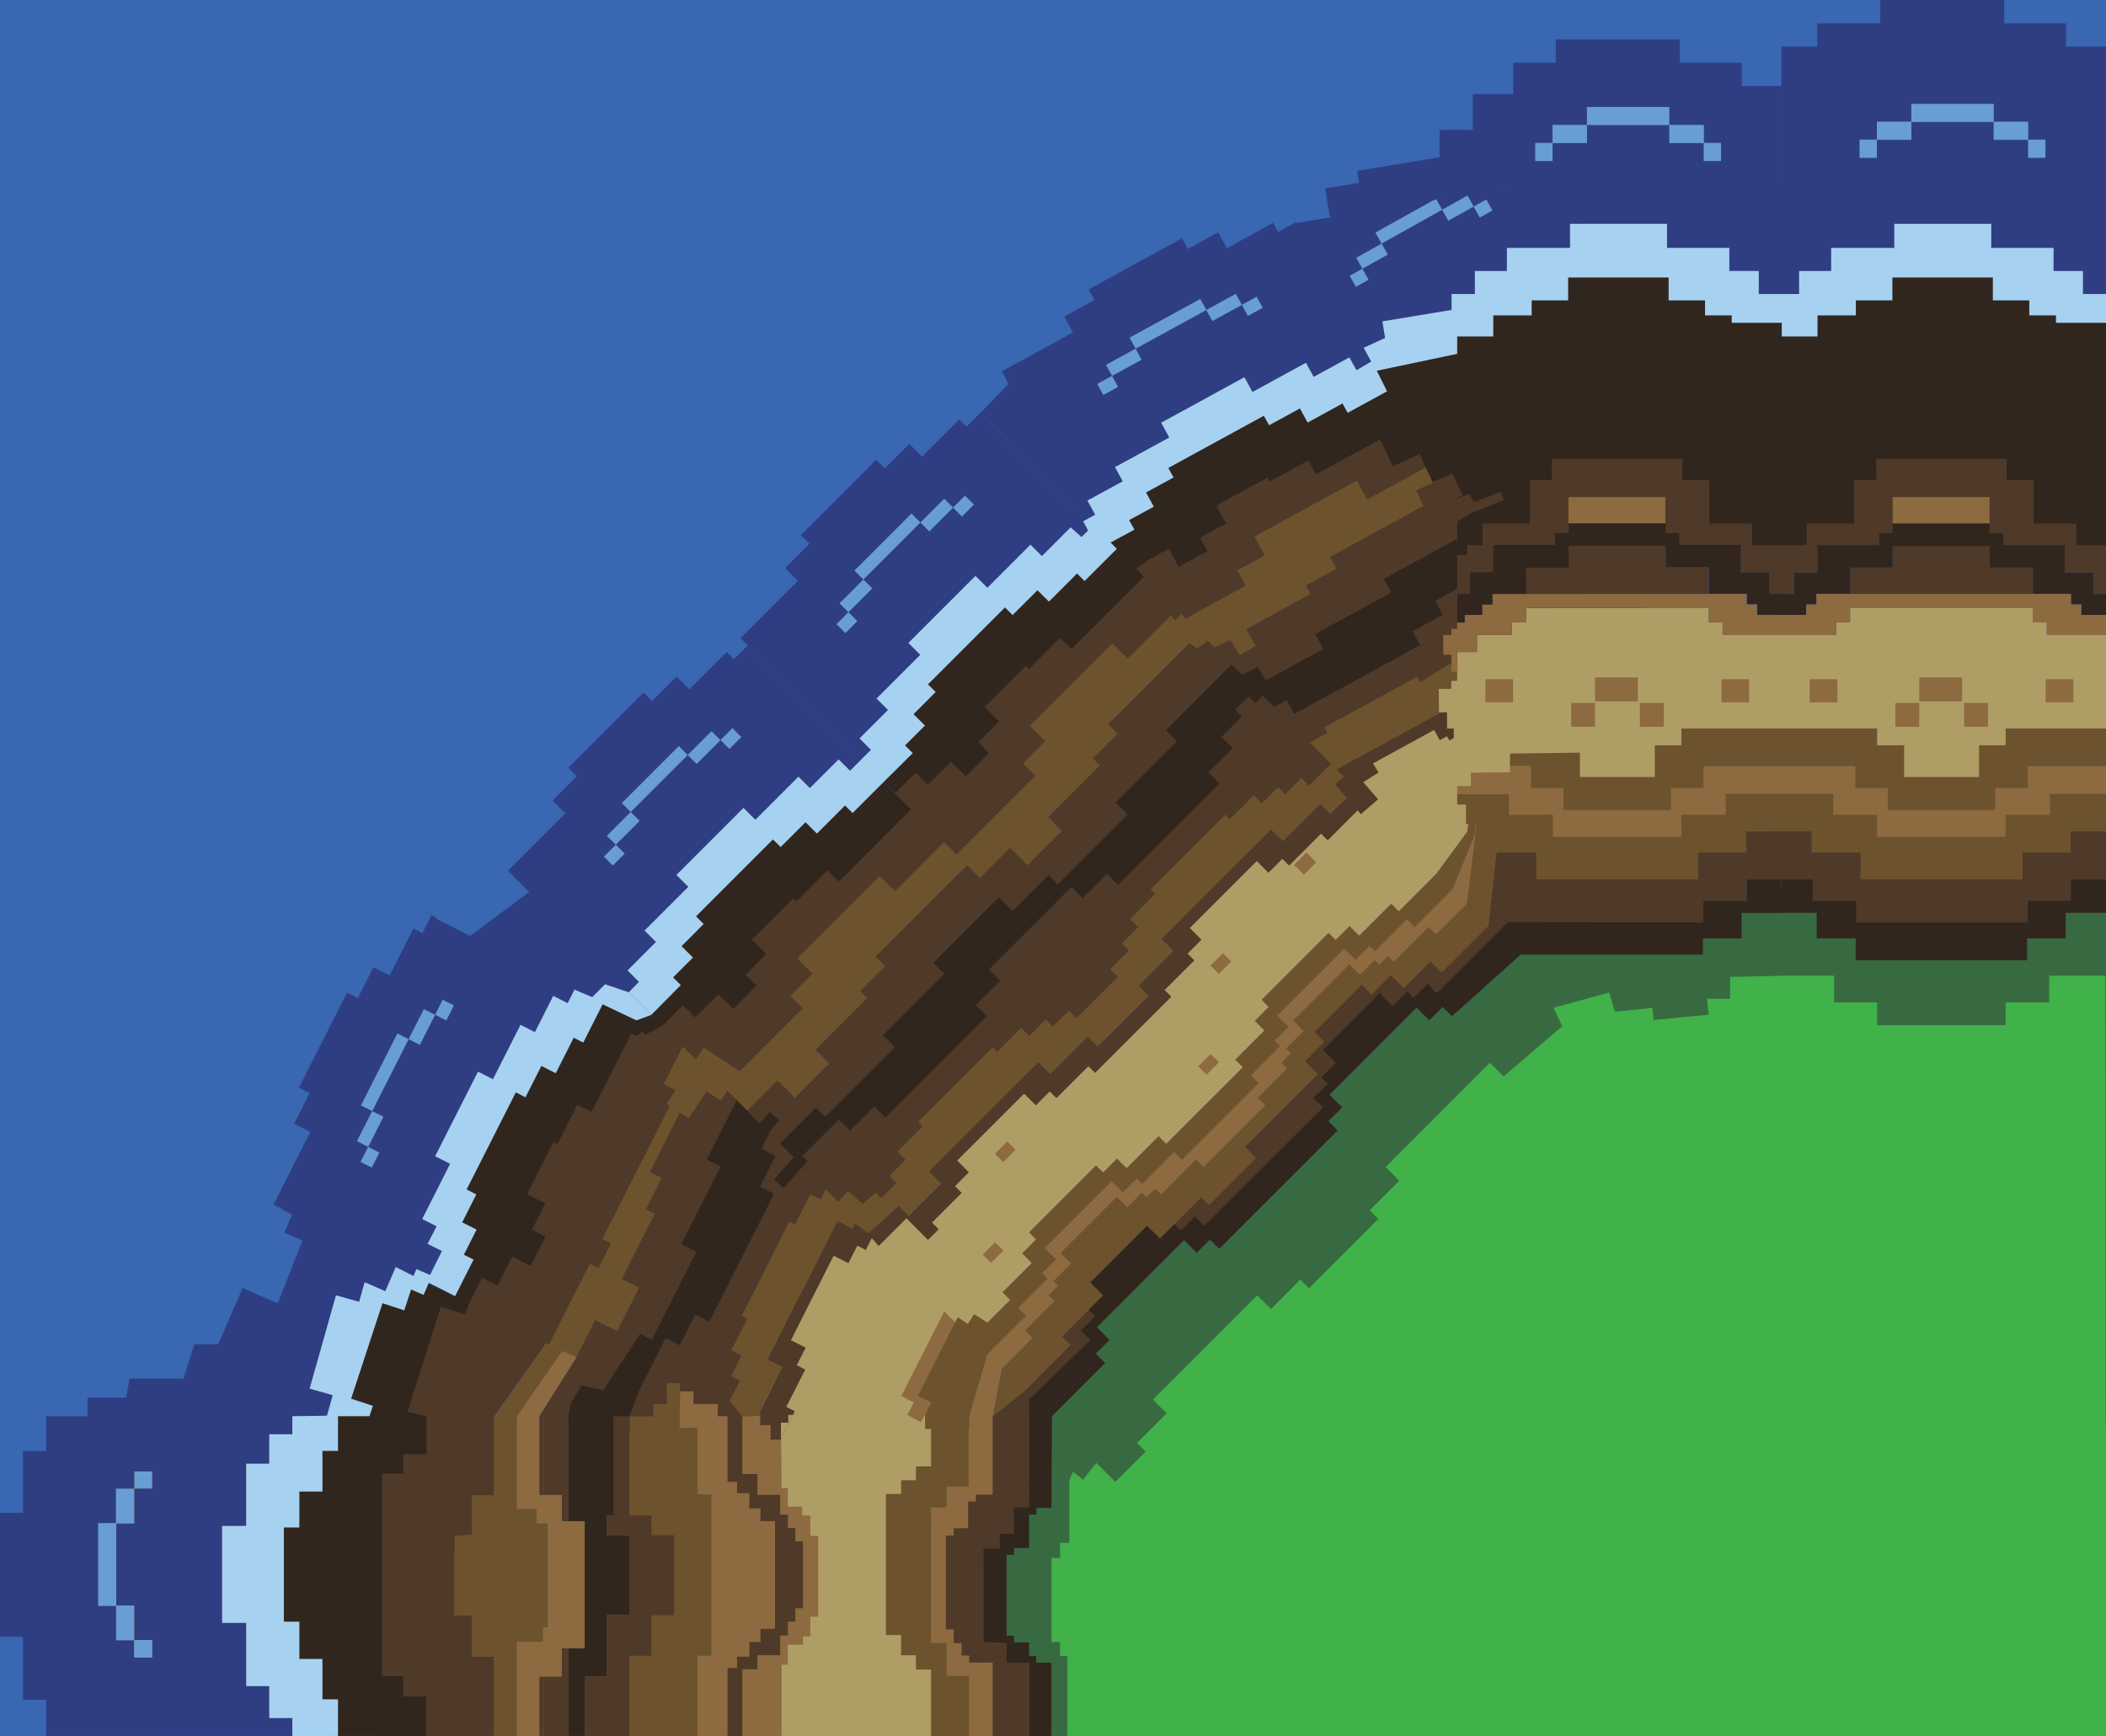 <?xml version="1.0" encoding="utf-8"?>
<!-- Generator: Adobe Illustrator 24.2.0, SVG Export Plug-In . SVG Version: 6.00 Build 0)  -->
<svg version="1.1" id="Layer_1" xmlns="http://www.w3.org/2000/svg" xmlns:xlink="http://www.w3.org/1999/xlink" x="0px" y="0px"
	 viewBox="0 0 377.5 311.2" style="enable-background:new 0 0 377.5 311.2;" xml:space="preserve">
<style type="text/css">
	.Drop_x0020_Shadow{fill:none;}
	.Round_x0020_Corners_x0020_2_x0020_pt{fill:#FFFFFF;stroke:#000000;stroke-miterlimit:10;}
	.Live_x0020_Reflect_x0020_X{fill:none;}
	.Bevel_x0020_Soft{fill:url(#SVGID_1_);}
	.Dusk{fill:#FFFFFF;}
	.Foliage_GS{fill:#FFDD00;}
	.Pompadour_GS{fill-rule:evenodd;clip-rule:evenodd;fill:#44ADE2;}
	.st0{fill:#8D6A3F;}
	.st1{fill:#2F3E83;}
	.st2{fill:#3967B1;}
	.st3{fill:#699ED4;}
	.st4{fill:#A7D1F0;}
	.st5{fill:none;}
	.st6{fill:#386A42;}
	.st7{fill:#6D522E;}
	.st8{fill:#4F3928;}
	.st9{fill:#31261E;}
	.st10{fill:#AF9D66;}
	.st11{fill:#666666;}
	.st12{fill:#333333;}
	.st13{fill:#41B149;}
</style>
<linearGradient id="SVGID_1_" gradientUnits="userSpaceOnUse" x1="3307.678" y1="-803.616" x2="3308.385" y2="-802.909">
	<stop  offset="0" style="stop-color:#DEDFE3"/>
	<stop  offset="0.174" style="stop-color:#D8D9DD"/>
	<stop  offset="0.352" style="stop-color:#C9CACD"/>
	<stop  offset="0.532" style="stop-color:#B4B5B8"/>
	<stop  offset="0.714" style="stop-color:#989A9C"/>
	<stop  offset="0.895" style="stop-color:#797C7E"/>
	<stop  offset="1" style="stop-color:#656B6C"/>
</linearGradient>
<rect x="-0.07" y="0" class="st0" width="377.57" height="311.2"/>
<rect x="-0.07" y="0" class="st2" width="377.57" height="255.04"/>
<rect x="131.87" y="248.35" class="st10" width="45.32" height="19.11"/>
<g>
	<rect x="315.2" y="31.74" class="st1" width="62.3" height="22.28"/>
	<g>
		<path class="st13" d="M377.5,311.2l-0.15-138.47l-45.28,1.84l-6.3-2.41l-9.21-1.04l-7.87,1.6l-5.51,1.25l-19.99,1.76l-13.33,4.04
			l-13.87,10.83l-29.52,33.35l-19.15,15.57c0,0-11.05,13.21-11.44,13.99c-0.39,0.77-6,9.71-6,9.71l-1.56,7.1
			c0,0-1.28,20.79-1.25,21.47c0.03,0.68,1.1,4.06,1.1,4.06l1.99,7.45l1.02,7.9L377.5,311.2z"/>
		<polygon class="st6" points="341.83,162.53 341.6,152.47 333.92,152.65 333.97,154.84 326.47,155.01 326.55,158.48 300.11,159.07 
			300.01,155.61 292.6,155.77 292.53,153.58 282.63,153.81 277.74,159.99 269.42,173.04 260.26,182.2 258.59,180.53 256.2,182.91 
			253.93,180.63 238.32,196.25 240.59,198.52 238.12,200.99 239.79,202.66 230.08,212.38 230.08,212.38 218.56,223.89 
			216.89,222.22 214.5,224.6 212.23,222.33 196.62,237.94 198.89,240.21 196.42,242.68 198.1,244.35 188.57,253.88 192.71,258.49 
			189.97,261.99 194.15,265.26 196.51,262.25 199.93,265.65 205.36,260.22 203.81,258.67 209.12,253.36 206.66,250.91 
			225.36,232.21 227.83,234.65 233.08,229.4 234.64,230.94 241.63,223.95 241.63,223.96 247.06,218.52 245.51,216.97 250.81,211.67 
			248.36,209.22 267.06,190.52 269.53,192.96 280.02,183.98 278.48,180.66 288.45,177.93 289.48,181.38 296.19,180.67 
			296.42,182.85 306.27,181.9 305.98,179.05 310.13,179.05 310.13,175.13 319.92,174.91 328.77,174.91 328.77,179.7 336.47,179.7 
			336.47,183.79 359.51,183.79 359.51,179.7 367.32,179.7 367.32,174.91 377.5,174.91 377.5,162.53 		"/>
		<polygon class="st1" points="55.74,218.56 49.35,234.72 43.1,234.72 41.67,241.01 34.84,241.01 32.86,247.15 23.22,247.15 
			21.34,257.51 21.34,258.07 64.26,257.64 68.45,254.59 75.68,227.36 		"/>
		<polygon class="st4" points="69.07,267.01 71.04,260.04 67.06,258.91 68.87,252.49 66.19,251.73 70.78,235.47 73.47,236.23 
			75.22,230.03 79.19,231.15 81.17,224.14 83.86,224.9 85.54,218.91 77.67,216.69 76.79,219.81 72.81,218.68 71.38,223.76 
			67.4,222.64 64.37,233.38 60.22,232.21 55.5,248.94 59.64,250.11 56.57,261.01 60.55,262.13 58.99,267.65 62.97,268.77 
			62.1,271.85 69.97,274.08 71.75,267.77 		"/>
		<polygon class="st9" points="84.53,271.4 80.61,270.11 81.75,266.64 78.13,265.45 89.46,230.98 93.08,232.17 94.17,228.86 
			98.12,230.15 100.24,223.69 96.29,222.39 93.75,221.55 92.67,221.2 90.01,220.32 82.31,217.79 79.8,225.42 78.54,225 
			77.05,229.54 74.5,228.71 72.46,234.91 68.56,233.63 62.94,250.74 66.84,252.02 64.79,258.24 67.34,259.08 65.2,265.61 
			68.79,266.79 66.75,273.02 82.31,278.13 		"/>
		<path class="st8" d="M103.22,243.47l-6.54,10.41l6.18,0.98l2.35-3.04c0,0,3.93-0.38,4-0.42c0.07-0.04,1.59-4.76,1.65-4.71
			c0.07,0.04-3.57-3.21-3.57-3.21H103.22z"/>
		<g>
			<polygon class="st7" points="114.59,230.88 111.44,229.28 113.09,226.04 113.75,226.37 127,200.2 123.64,198.5 127.99,189.9 
				121.75,186.74 116.14,197.83 112.71,196.1 103.25,214.77 106.68,216.51 104.15,221.51 106.95,222.93 97.92,240.79 101.81,242.76 
				107.23,245.42 			"/>
			
				<rect x="160.92" y="252.98" transform="matrix(0.452 -0.892 0.892 0.452 -137.591 284.717)" class="st0" width="3.82" height="2.63"/>
			
				<rect x="104.75" y="223.11" transform="matrix(0.452 -0.892 0.892 0.452 -141.42 218.734)" class="st8" width="4.96" height="2.6"/>
			
				<rect x="48.51" y="180.04" transform="matrix(0.452 -0.892 0.892 0.452 -133.493 177.931)" class="st1" width="58.98" height="35.05"/>
			<polygon class="st9" points="107.81,179.69 107.81,179.69 103.88,177.69 102.26,180.88 101.14,180.46 94.19,194.18 92.92,193.53 
				84.52,210.14 83.94,211.28 80.46,218.15 82.07,218.96 81.09,220.89 82.4,221.55 77.82,230.61 81.17,232.31 81.17,232.31 
				90.66,237.11 117.29,184.49 			"/>
			<polygon class="st7" points="190.81,222.23 188.97,221.3 184.91,219.25 177.73,233.44 173.57,231.34 171.15,236.11 
				169.41,235.23 161.75,250.37 163.49,251.25 161.01,256.14 165.17,258.25 158.27,271.87 162.33,273.93 164.18,274.86 
				165.04,275.29 168.57,268.32 167.71,267.88 187.28,229.21 188.15,229.65 191.68,222.67 			"/>
			
				<rect x="176.42" y="266.02" transform="matrix(0.452 -0.892 0.892 0.452 -141.889 304.066)" class="st5" width="0" height="2.89"/>
			<polygon class="st6" points="187.39,279.3 190.04,279.3 189.92,272.05 188.46,272.21 200.41,246.46 203.51,248 206.86,241.39 
				208.83,242.36 213.3,233.53 198.71,226.14 191.35,240.67 189.24,239.6 187.72,242.61 184.85,241.16 174.88,260.85 177.75,262.31 
				176.17,265.42 178.28,266.49 172.03,278.83 186.66,286.15 			"/>
			<polygon class="st8" points="157.78,223.62 165.29,208.78 162.24,207.24 159.99,211.68 157.73,210.53 152.84,220.11 
				150.13,218.74 147.66,223.69 145.86,222.78 138.2,237.92 140,238.83 137.52,243.72 140.23,245.09 135.58,254.28 137.85,255.42 
				135.6,259.86 138.65,261.41 			"/>
			<polygon class="st10" points="138.08,261.64 139.62,258.6 139.62,262.42 			"/>
			<polygon class="st10" points="183.04,218.3 176.73,230.78 173.82,229.31 172.13,232.65 172.68,233.1 168.67,239.34 
				164.11,250.27 163.48,253.65 142.13,253.64 142.46,252.99 140.95,252.22 144.34,245.51 142.82,244.74 144.42,241.59 
				141.77,240.26 149.43,225.11 152.08,226.45 153.67,223.31 155.19,224.08 158.85,216.85 160.36,217.62 164.72,209.02 
				169.02,211.2 172.49,212.96 			"/>
			<polygon class="st8" points="114.96,249.42 127.84,223.99 125.15,222.63 134.36,204.45 132.35,203.44 134.91,198.39 
				132.42,197.13 134.43,193.16 126.98,189.39 116.5,210.09 118.63,211.17 115.79,216.78 117.37,217.58 111.44,229.28 
				114.55,230.86 110.62,238.63 106.68,236.64 103.22,243.47 107.16,245.46 107.16,245.46 			"/>
			
				<rect x="95" y="231.32" transform="matrix(0.452 -0.892 0.892 0.452 -154.091 214.53)" class="st8" width="4.96" height="2.6"/>
			
				<rect x="111.49" y="188.26" transform="matrix(0.452 -0.892 0.892 0.452 -106.634 205.629)" class="st8" width="4.96" height="2.6"/>
			<polygon class="st2" points="45.03,147.82 18.4,200.45 50.71,216.8 50.77,216.68 50.89,216.74 58.05,202.58 57.94,202.52 
				77.35,164.18 			"/>
			<polygon class="st0" points="164.52,266.26 162.81,265.4 166.17,258.75 164.87,258.1 165.96,255.94 164.91,255.41 166.92,251.44 
				164.55,250.24 171.3,236.89 173.35,238.73 175.03,235.41 176.08,235.95 177.08,233.98 178.38,234.64 182.38,226.73 184.09,227.6 
				187.63,220.62 185.92,219.75 184.92,219.25 184.36,219 180.02,227.57 178.26,226.65 174.59,233.9 173.35,233.28 171.76,236.42 
				169.23,235.14 161.56,250.28 164.1,251.56 162.5,254.71 163.74,255.33 160.39,261.95 162.16,262.85 157.73,271.6 158.28,271.87 
				159.28,272.38 160.99,273.24 			"/>
			<polygon class="st9" points="146.67,199.36 139.98,195.97 139.38,195.66 137.5,194.72 136.67,194.29 134.19,193.04 
				126.67,207.88 129.15,209.14 122.12,223.02 124.83,224.4 116.84,240.17 114.74,239.11 105.05,253.95 118.56,257.8 			"/>
			<polygon class="st8" points="156.86,204.51 130.22,257.13 119.51,251.71 119.51,251.71 117.14,251.71 117.3,253.88 
				112.84,253.88 114.58,249.22 119.32,239.87 121.85,241.16 124.63,235.66 127.15,236.93 138.76,214 136.24,212.72 139.03,207.22 
				136.49,205.94 141.22,196.6 143.76,197.88 144.52,198.26 146.27,199.15 			"/>
			<polygon class="st8" points="119.54,251.71 119.51,251.71 117.88,250.89 117.12,250.5 			"/>
			<g>
				
					<rect x="61.76" y="191.02" transform="matrix(0.452 -0.892 0.892 0.452 -133.604 166.911)" class="st3" width="14.45" height="2.26"/>
				
					<rect x="63.35" y="201.18" transform="matrix(0.452 -0.892 0.892 0.452 -144.103 170.149)" class="st3" width="6.04" height="2.26"/>
				
					<rect x="72.6" y="182.9" transform="matrix(0.452 -0.892 0.892 0.452 -122.717 168.381)" class="st3" width="6.04" height="2.26"/>
				
					<rect x="78.17" y="179.87" transform="matrix(0.452 -0.892 0.892 0.452 -117.791 170.344)" class="st3" width="3.02" height="2.26"/>
				
					<rect x="64.82" y="206.24" transform="matrix(0.452 -0.892 0.892 0.452 -148.639 172.894)" class="st3" width="3.02" height="2.26"/>
			</g>
			
				<rect x="34.15" y="188.86" transform="matrix(-0.452 0.892 -0.892 -0.452 262.169 219.459)" class="st1" width="58.98" height="2.86"/>
			
				<rect x="46.01" y="186.31" transform="matrix(-0.452 0.892 -0.892 -0.452 257.804 218.518)" class="st1" width="31.47" height="4.34"/>
			
				<rect x="50.25" y="185.35" transform="matrix(-0.452 0.892 -0.892 -0.452 254.12 218.867)" class="st1" width="19.09" height="4.34"/>
			
				<rect x="72.81" y="162.6" transform="matrix(-0.452 0.892 -0.892 -0.452 255.278 172.644)" class="st2" width="3.55" height="4.34"/>
			<polygon class="st4" points="83.15,224.93 85.43,220.43 82.85,219.13 85.38,214.12 83.64,213.24 92.46,195.83 94.19,196.71 
				97.04,191.09 99.62,192.4 102.84,186.03 104.55,186.9 108.18,179.72 103.11,177.15 101.75,179.84 99.17,178.53 95.88,185.03 
				93.3,183.72 88.36,193.47 85.68,192.11 78,207.28 80.68,208.64 75.68,218.53 78.26,219.84 76.64,222.98 79.22,224.28 
				76.47,229.77 81.57,232.36 84.89,225.81 			"/>
			
				<rect x="120.77" y="245.76" transform="matrix(-0.452 0.892 -0.892 -0.452 398.247 249.142)" class="st8" width="3.57" height="2.39"/>
			
				<rect x="136.08" y="197.78" transform="matrix(-0.452 0.892 -0.892 -0.452 377.469 165.836)" class="st8" width="3.38" height="2.27"/>
			
				<rect x="182.3" y="225.9" transform="matrix(-0.452 0.892 -0.892 -0.452 476.412 162.572)" class="st7" width="11.9" height="3.58"/>
			<polygon class="st7" points="138.52,254.09 136.26,252.94 140.24,245.08 137.57,243.73 150.13,218.91 152.8,220.26 
				157.05,211.86 159.32,213.01 162.24,207.24 156.62,204.39 154.12,209.35 152.4,208.48 150.55,212.13 148.95,211.32 
				147.09,215.01 145.25,214.08 142.51,219.49 141.5,218.98 132.96,235.86 133.97,236.38 131.08,242.07 132.92,243 131.05,246.69 
				132.65,247.49 130.5,251.73 133.06,253.88 129.98,257.02 135.6,259.86 			"/>
			
				<rect x="161.52" y="268.39" transform="matrix(-0.452 0.892 -0.892 -0.452 483.808 242.448)" class="st7" width="11.76" height="3.02"/>
			
				<rect x="151.05" y="261.37" transform="matrix(0.452 -0.892 0.892 0.452 -150.441 280.062)" class="st0" width="3.13" height="2.1"/>
		</g>
		<g>
			
				<rect x="248.93" y="90" transform="matrix(0.987 -0.163 0.163 0.987 -11.521 42.208)" class="st8" width="4.96" height="2.6"/>
			
				<rect x="226.3" y="34.33" transform="matrix(0.987 -0.163 0.163 0.987 -5.032 42.394)" class="st1" width="58.98" height="35.05"/>
			
				<rect x="230.11" y="70.07" transform="matrix(-0.987 0.163 -0.163 -0.987 528.011 107.432)" class="st9" width="58.98" height="10.63"/>
			<polygon class="st9" points="268.09,62.91 267.86,61.5 249.5,64.54 248.24,64.75 240.64,66 240.93,67.78 238.8,68.13 
				239.04,69.58 229.02,71.23 229.68,75.23 244.67,72.75 244.97,74.54 268.13,70.71 267.83,68.92 277.85,67.27 287.87,65.61 
				286.91,59.8 			"/>
			<polygon class="st8" points="283.05,85.69 282.6,83 290.53,81.69 289.02,72.52 270.91,75.52 270.45,72.71 262.66,73.99 
				262.53,73.19 252.21,74.9 252.81,78.51 247.59,79.37 248.03,82.06 242.22,83.02 241.61,79.36 235.82,80.32 235.32,77.27 
				230.16,78.13 231.27,84.83 232.78,94 			"/>
			
				<rect x="257.58" y="171.11" transform="matrix(0.987 -0.163 0.163 0.987 -24.685 44.3)" class="st5" width="0" height="2.89"/>
			<polygon class="st8" points="259.41,166.92 262.98,166.33 262.72,164.74 266.36,164.13 265.83,160.91 280.02,158.56 
				280.05,158.56 280.58,161.78 284.2,161.19 284.46,162.78 288.02,162.2 288.03,162.19 288.42,164.52 303.33,162.05 302.42,156.55 
				283.94,159.63 283.41,156.4 281.78,156.66 279.76,157 278.58,157.19 278.17,154.73 276.54,155 266.37,156.68 266.78,159.14 
				265.57,159.34 263.15,159.74 261.92,159.95 262.46,163.18 244.23,166.17 245.15,171.72 259.8,169.3 			"/>
			<polygon class="st9" points="281.93,131.61 298.33,128.89 297.77,125.52 292.86,126.33 292.45,123.82 281.66,125.61 
				281.17,122.61 275.89,123.48 275.56,121.5 258.81,124.26 259.14,126.25 253.74,127.14 254.23,130.14 244.07,131.82 
				244.49,134.33 239.58,135.14 240.14,138.51 			"/>
			<polygon class="st9" points="259.46,173.48 259.07,171.15 262.52,170.58 262.12,168.17 262,167.4 283.78,163.8 284.3,166.98 
				287.63,166.43 288.01,168.76 304,166.12 303.21,161.33 288.3,163.79 288.28,163.79 287.9,161.47 284.34,162.06 284.08,160.46 
				280.46,161.06 280.44,161.06 279.9,157.83 265.71,160.18 266.24,163.41 262.6,164.01 262.86,165.61 259.29,166.2 259.68,168.57 
				245.03,170.99 245.81,175.74 			"/>
			<path class="st10" d="M256.73,157.37l0.81-0.81l3.81-5.19l1.52-2.07l-0.75-2.1l16.74-2.77l0.37,2.25l3.48-0.57l0.4,2.41l3.7-0.61
				l0.53,3.21l12.36-2.28l-0.48-11.67l-0.63-3.84l-0.79-4.76l-9.51,1.57l-0.28-1.67l-7.99,1.32l-0.28-1.68l-3.48,0.57l-0.48-2.93
				l-16.74,2.77l0.48,2.93l-3.48,0.57l0.28,1.68l-7.42,1.23l0.28,1.67l-9.57,1.58l0.79,4.76l0.63,3.84l1.93,11.67L256.73,157.37z"/>
			<polygon class="st7" points="250.54,101.06 249.97,97.57 253.56,96.98 253.68,97.72 282.62,92.93 282,89.22 291.52,87.65 
				290.37,80.74 278.11,82.77 277.48,78.98 256.83,82.39 257.46,86.18 251.92,87.1 252.44,90.2 232.69,93.46 233.4,97.77 
				233.81,100.24 234.39,103.73 			"/>
			<polygon class="st8" points="235.81,112.31 263.93,107.67 263.44,104.7 283.54,101.38 283.17,99.16 288.76,98.24 288.3,95.49 
				292.69,94.76 291.33,86.53 268.43,90.31 268.82,92.67 262.62,93.69 262.91,95.44 249.97,97.57 250.53,101.01 241.94,102.43 
				241.22,98.08 233.66,99.33 234.38,103.68 234.38,103.68 			"/>
			
				<rect x="236.54" y="86.98" transform="matrix(0.987 -0.163 0.163 0.987 -11.195 40.148)" class="st8" width="4.96" height="2.6"/>
			
				<rect x="281.02" y="74.83" transform="matrix(0.987 -0.163 0.163 0.987 -8.619 47.236)" class="st8" width="4.96" height="2.6"/>
			<polygon class="st2" points="276.43,-4.14 218.23,5.47 224.14,41.21 224.27,41.19 224.3,41.31 239.95,38.73 239.93,38.6 
				282.33,31.59 			"/>
			<polygon class="st9" points="294.93,108.3 293.71,100.9 293.6,100.24 293.25,98.16 293.1,97.24 292.65,94.5 276.23,97.21 
				276.68,99.95 261.33,102.49 261.82,105.49 244.38,108.37 243.99,106.04 235.02,107.53 235.4,109.85 235.51,110.52 236.74,117.92 
							"/>
			<polygon class="st8" points="296.79,119.57 294.85,107.86 294.54,105.92 294.4,105.08 293.93,102.28 283.6,103.98 284.06,106.79 
				277.98,107.79 278.44,110.57 253.08,114.76 252.62,111.98 246.54,112.99 246.07,110.18 235.74,111.89 236.2,114.7 236.34,115.54 
				236.66,117.47 238.6,129.18 			"/>
			<g>
				
					<rect x="246.31" y="38.62" transform="matrix(0.873 -0.488 0.488 0.873 12.67 128.177)" class="st3" width="12.44" height="2.26"/>
				
					<rect x="243.33" y="44.9" transform="matrix(0.873 -0.488 0.488 0.873 8.774 125.753)" class="st3" width="5.21" height="2.26"/>
				
					<rect x="258.73" y="36.29" transform="matrix(0.873 -0.488 0.488 0.873 14.925 132.173)" class="st3" width="5.21" height="2.26"/>
				
					<rect x="264.54" y="36.36" transform="matrix(0.873 -0.488 0.488 0.873 15.465 134.38)" class="st3" width="2.6" height="2.26"/>
				
					<rect x="242.32" y="48.77" transform="matrix(0.873 -0.488 0.488 0.873 6.593 125.119)" class="st3" width="2.6" height="2.26"/>
			</g>
			
				<rect x="237.83" y="31.2" transform="matrix(-0.987 0.163 -0.163 -0.987 509.248 25.719)" class="st1" width="31.47" height="5.11"/>
			
				<rect x="243.58" y="29.07" transform="matrix(-0.987 0.163 -0.163 -0.987 507.96 20.791)" class="st1" width="19.09" height="4.34"/>
			
				<rect x="278.44" y="27.54" transform="matrix(-0.987 0.163 -0.163 -0.987 561.534 13.344)" class="st2" width="3.55" height="4.34"/>
			<polygon class="st4" points="236.61,72.2 241.58,71.37 241.11,68.52 246.64,67.61 246.67,66.49 265.58,62.51 265.89,64.43 
				272.11,63.4 272.58,66.25 279.62,65.09 279.93,66.98 287.87,65.67 286.94,60.05 283.97,60.55 283.5,57.69 276.31,58.88 
				275.84,56.03 265.06,57.81 264.57,54.84 247.79,57.61 248.28,60.58 243.91,62.59 237.82,65.24 230.71,66.42 231.18,69.27 
				228.75,69.67 229.68,75.29 236.93,74.12 			"/>
			
				<rect x="240.5" y="115.79" transform="matrix(-0.987 0.163 -0.163 -0.987 500.399 192.91)" class="st8" width="3.57" height="2.39"/>
			
				<rect x="288.33" y="99.73" transform="matrix(-0.987 0.163 -0.163 -0.987 592.611 153.096)" class="st8" width="3.38" height="2.27"/>
			<polygon class="st7" points="290.49,157.79 302.42,156.55 302.81,159.38 291.07,161.32 			"/>
			<polygon class="st7" points="245.96,134.08 245.55,131.57 254.25,130.14 253.76,127.19 281.2,122.65 281.69,125.6 290.98,124.07 
				291.39,126.58 297.77,125.52 296.75,119.31 291.27,120.21 290.96,118.31 286.92,118.98 286.63,117.21 282.55,117.89 
				282.22,115.86 276.23,116.85 276.04,115.73 257.37,118.82 257.56,119.93 251.26,120.97 251.6,123 247.52,123.68 247.81,125.44 
				243.13,126.22 243.44,128.12 238.55,128.92 239.58,135.14 			"/>
			
				<rect x="244.3" y="165.02" transform="matrix(-0.987 0.163 -0.163 -0.987 524.164 290.048)" class="st7" width="11.76" height="3.02"/>
			
				<rect x="281.04" y="129.96" transform="matrix(0.987 -0.163 0.163 0.987 -17.608 47.827)" class="st0" width="3.13" height="2.48"/>
			
				<rect x="258.33" y="135.91" transform="matrix(0.987 -0.163 0.163 0.987 -18.852 44.202)" class="st0" width="3.13" height="2.1"/>
			
				<rect x="246.01" y="149.32" transform="matrix(0.987 -0.163 0.163 0.987 -21.202 42.373)" class="st0" width="3.13" height="2.1"/>
			
				<rect x="238.36" y="36.75" transform="matrix(0.987 -0.163 0.163 0.987 -2.812 40.727)" class="st1" width="16.77" height="1.49"/>
			
				<rect x="253.4" y="34.62" transform="matrix(0.987 -0.163 0.163 0.987 -2.351 42.09)" class="st1" width="3.74" height="1.49"/>
			
				<rect x="256.3" y="33.85" transform="matrix(0.987 -0.163 0.163 0.987 -2.186 42.551)" class="st1" width="3.74" height="1.49"/>
			
				<rect x="257.3" y="33.98" transform="matrix(0.987 -0.163 0.163 0.987 -2.194 42.717)" class="st1" width="3.74" height="1.49"/>
			
				<rect x="257.03" y="33.98" transform="matrix(0.987 -0.163 0.163 0.987 -2.198 42.672)" class="st1" width="3.74" height="1.49"/>
			
				<rect x="259.62" y="33.73" transform="matrix(0.987 -0.163 0.163 0.987 -2.122 43.092)" class="st1" width="3.74" height="1.49"/>
			
				<rect x="262.99" y="33.45" transform="matrix(0.987 -0.163 0.163 0.987 -2.031 43.638)" class="st1" width="3.74" height="1.49"/>
			
				<rect x="265.77" y="33.12" transform="matrix(0.987 -0.163 0.163 0.987 -1.941 44.086)" class="st1" width="3.74" height="1.49"/>
		</g>
		<g>
			
				<rect x="249.68" y="161.18" transform="matrix(0.877 -0.48 0.48 0.877 -47.112 140.608)" class="st0" width="3.82" height="2.63"/>
			
				<rect x="220.2" y="105.09" transform="matrix(0.877 -0.48 0.48 0.877 -23.742 119.863)" class="st8" width="4.96" height="2.6"/>
			
				<rect x="184.29" y="50.18" transform="matrix(0.877 -0.48 0.48 0.877 -6.276 110.856)" class="st1" width="58.98" height="35.05"/>
			
				<rect x="195.66" y="83.34" transform="matrix(-0.877 0.48 -0.48 -0.877 465.234 58.439)" class="st9" width="58.98" height="10.63"/>
			<polygon class="st9" points="229.05,74.08 228.36,72.83 212.04,81.76 210.92,82.37 204.16,86.07 205.02,87.64 203.13,88.68 
				203.83,89.97 194.92,94.84 196.86,98.39 210.19,91.1 211.06,92.69 231.66,81.43 230.79,79.84 239.7,74.97 248.61,70.1 
				245.79,64.93 			"/>
			<polygon class="st8" points="250.69,90.64 249.38,88.25 256.43,84.39 251.98,76.25 235.88,85.05 234.51,82.55 227.59,86.33 
				227.2,85.62 218.02,90.64 219.77,93.85 215.13,96.39 216.44,98.78 211.27,101.61 209.49,98.36 204.34,101.17 202.86,98.46 
				198.27,100.97 201.53,106.93 205.99,115.08 			"/>
			
				<rect x="255.33" y="179.6" transform="matrix(0.877 -0.48 0.48 0.877 -55.552 144.68)" class="st5" width="0" height="2.89"/>
			<polygon class="st8" points="255.21,175.13 258.38,173.39 257.6,171.97 260.85,170.2 259.28,167.33 271.9,160.42 271.92,160.41 
				273.49,163.28 276.71,161.52 277.49,162.94 280.65,161.22 280.66,161.21 281.79,163.28 295.05,156.02 292.38,151.13 
				275.95,160.14 274.38,157.26 272.93,158.05 271.14,159.03 270.09,159.61 268.89,157.42 267.44,158.22 258.4,163.16 
				259.59,165.35 258.52,165.94 256.36,167.11 255.27,167.71 256.85,170.59 240.63,179.43 243.33,184.36 256.36,177.24 			"/>
			<polygon class="st8" points="264.79,134.35 279.38,126.38 277.74,123.38 273.38,125.76 272.16,123.53 262.57,128.78 
				261.11,126.11 256.41,128.68 255.45,126.91 240.55,135.06 241.52,136.82 236.71,139.45 238.17,142.12 229.14,147.05 
				230.36,149.28 225.99,151.67 227.63,154.67 			"/>
			<path class="st10" d="M248.7,166.1l-1.56-2.86l3.29-1.8l-1.17-2.14l3.09-1.69l-1.1-2.01l14.89-8.14l1.1,2.01l3.09-1.69l1.17,2.14
				l3.29-1.8l1.56,2.86l10.91-6.23l-4.31-10.85l-1.87-3.41l-2.31-4.23l-8.46,4.62l-0.81-1.49l-7.1,3.88l-0.82-1.5l-3.09,1.69
				l-1.42-2.6L242.17,139l1.42,2.6l-3.09,1.69l0.82,1.5l-6.6,3.61l0.81,1.49l-8.51,4.65l2.31,4.23l1.87,3.41l5.67,10.38L248.7,166.1
				z"/>
			<polygon class="st7" points="225.08,115.88 223.39,112.79 226.58,111.04 226.94,111.69 252.68,97.62 250.87,94.32 259.33,89.69 
				255.97,83.56 245.07,89.52 243.22,86.15 224.86,96.19 226.7,99.56 221.78,102.25 223.28,105.01 205.73,114.61 207.82,118.44 
				209.03,120.64 210.72,123.74 			"/>
			<polygon class="st8" points="214.89,131.38 239.9,117.7 238.46,115.07 256.34,105.29 255.26,103.32 260.22,100.6 258.89,98.15 
				262.79,96.02 258.78,88.7 238.42,99.83 239.57,101.93 234.05,104.94 234.9,106.49 223.39,112.79 225.06,115.84 217.42,120.02 
				215.3,116.15 208.58,119.83 210.7,123.7 210.7,123.7 			"/>
			
				<rect x="207.51" y="106.33" transform="matrix(0.877 -0.48 0.48 0.877 -25.893 113.929)" class="st8" width="4.96" height="2.6"/>
			
				<rect x="245.48" y="80.17" transform="matrix(0.877 -0.48 0.48 0.877 -8.69 128.937)" class="st8" width="4.96" height="2.6"/>
			<polygon class="st2" points="214.77,8.04 163.02,36.33 180.39,68.11 180.52,68.05 180.58,68.16 194.5,60.55 194.44,60.43 
				232.15,39.82 			"/>
			<polygon class="st9" points="269.37,108.07 265.77,101.48 265.45,100.89 264.44,99.05 263.99,98.22 262.66,95.79 248.06,103.77 
				249.39,106.21 235.74,113.67 237.19,116.34 221.68,124.82 220.55,122.75 212.57,127.12 213.7,129.18 214.02,129.78 
				217.62,136.36 			"/>
			<polygon class="st8" points="274.85,118.08 269.16,107.67 268.22,105.95 267.81,105.2 266.44,102.7 257.25,107.73 258.61,110.22 
				253.21,113.18 254.56,115.65 232,127.98 230.65,125.51 225.24,128.47 223.88,125.97 214.69,131 216.05,133.49 216.46,134.24 
				217.4,135.96 223.1,146.38 			"/>
			<g>
				
					<rect x="202.2" y="57.01" transform="matrix(0.877 -0.48 0.48 0.877 -2.218 107.587)" class="st3" width="14.45" height="2.26"/>
				
					<rect x="198.49" y="63.9" transform="matrix(0.877 -0.48 0.48 0.877 -6.495 104.639)" class="st3" width="6.04" height="2.26"/>
				
					<rect x="216.47" y="54.07" transform="matrix(0.877 -0.48 0.48 0.877 0.425 112.059)" class="st3" width="6.04" height="2.26"/>
				
					<rect x="223.04" y="53.87" transform="matrix(0.877 -0.48 0.48 0.877 1.139 114.462)" class="st3" width="3.02" height="2.26"/>
				
					<rect x="197.1" y="68.05" transform="matrix(0.877 -0.48 0.48 0.877 -8.842 103.759)" class="st3" width="3.02" height="2.26"/>
			</g>
			
				<rect x="176.57" y="52.16" transform="matrix(-0.877 0.48 -0.48 -0.877 412.575 1.752)" class="st1" width="58.98" height="2.86"/>
			
				<rect x="189.79" y="48.85" transform="matrix(-0.877 0.48 -0.48 -0.877 410.341 -2.808)" class="st1" width="31.47" height="4.34"/>
			
				<rect x="194.92" y="46.96" transform="matrix(-0.877 0.48 -0.48 -0.877 407.435 -5.851)" class="st1" width="19.09" height="4.34"/>
			
				<rect x="227.76" y="36.57" transform="matrix(-0.877 0.48 -0.48 -0.877 449.517 -37.379)" class="st2" width="3.55" height="4.34"/>
			
				<rect x="220.76" y="132.45" transform="matrix(-0.877 0.48 -0.48 -0.877 481.933 144.151)" class="st8" width="3.57" height="2.39"/>
			<polygon class="st7" points="281.52,156.24 292.38,151.13 293.68,153.67 283.24,159.38 			"/>
			<polygon class="st7" points="231.67,148.57 230.45,146.34 238.18,142.11 236.75,139.49 261.16,126.14 262.59,128.76 
				270.85,124.25 272.07,126.48 277.74,123.38 274.72,117.85 269.85,120.51 268.93,118.82 265.34,120.79 264.48,119.22 
				262.99,121.2 260.87,118.39 254.54,122.31 254,121.31 237.4,130.39 237.94,131.38 232.34,134.45 233.33,136.25 229.7,138.23 
				230.56,139.8 226.39,142.08 227.31,143.77 222.97,146.15 225.99,151.67 			"/>
			
				<rect x="240.49" y="176.29" transform="matrix(-0.877 0.48 -0.48 -0.877 547.828 215.626)" class="st7" width="11.76" height="3.02"/>
			
				<rect x="263.73" y="132.51" transform="matrix(0.877 -0.48 0.48 0.877 -31.641 143.662)" class="st0" width="3.13" height="2.48"/>
			
				<rect x="244.2" y="145.64" transform="matrix(0.877 -0.48 0.48 0.877 -40.242 135.879)" class="st0" width="3.13" height="2.1"/>
			
				<rect x="237" y="162.36" transform="matrix(0.877 -0.48 0.48 0.877 -49.148 134.476)" class="st0" width="3.13" height="2.1"/>
		</g>
		<g>
			<g>
				
					<rect x="185.3" y="226.63" transform="matrix(0.707 -0.707 0.707 0.707 -106.351 199.144)" class="st0" width="3.82" height="2.63"/>
				
					<rect x="141.21" y="180.94" transform="matrix(0.707 -0.707 0.707 0.707 -86.777 154.983)" class="st8" width="4.96" height="2.6"/>
				
					<rect x="94.79" y="130.09" transform="matrix(0.707 -0.707 0.707 0.707 -67.983 131.117)" class="st1" width="58.98" height="35.05"/>
				<polygon class="st9" points="158.17,139.92 158.17,139.92 155.06,136.8 152.53,139.32 151.59,138.57 140.72,149.45 
					139.71,148.44 126.55,161.6 125.65,162.5 120.21,167.94 121.48,169.22 119.95,170.74 120.99,171.78 113.81,178.96 
					123.98,189.14 165.69,147.43 				"/>
				
					<rect x="196.02" y="243.25" transform="matrix(0.707 -0.707 0.707 0.707 -115.614 210.281)" class="st5" width="0" height="2.89"/>
				<polygon class="st8" points="194.24,239.05 196.8,236.5 195.65,235.35 198.26,232.74 195.95,230.43 206.12,220.25 
					206.14,220.23 208.46,222.55 211.05,219.95 212.19,221.1 214.74,218.55 214.75,218.54 216.42,220.21 227.11,209.52 
					223.16,205.57 209.93,218.84 207.62,216.52 206.45,217.69 205,219.13 204.15,219.98 202.39,218.22 201.22,219.39 193.93,226.67 
					195.7,228.44 194.83,229.31 193.09,231.04 192.22,231.92 194.54,234.24 181.46,247.28 185.44,251.26 195.94,240.75 				"/>
				<polygon class="st8" points="191.97,197.23 203.73,185.47 201.31,183.06 197.8,186.57 196,184.78 188.27,192.51 186.12,190.36 
					182.33,194.14 180.91,192.72 168.91,204.72 170.33,206.15 166.46,210.02 168.61,212.17 161.33,219.45 163.12,221.24 
					159.61,224.76 162.02,227.18 				"/>
				
					<rect x="129.39" y="185.7" transform="matrix(0.707 -0.707 0.707 0.707 -93.606 148.014)" class="st8" width="4.96" height="2.6"/>
				
					<rect x="158.47" y="149.92" transform="matrix(0.707 -0.707 0.707 0.707 -59.788 158.098)" class="st8" width="4.96" height="2.6"/>
				<polygon class="st2" points="108.45,90.08 66.74,131.79 92.35,157.4 92.45,157.3 92.54,157.39 103.76,146.17 103.67,146.08 
					134.06,115.69 				"/>
				<g>
					
						<rect x="110.17" y="138.53" transform="matrix(0.707 -0.707 0.707 0.707 -64.37 123.918)" class="st3" width="14.45" height="2.26"/>
					
						<rect x="108.73" y="147.37" transform="matrix(0.707 -0.707 0.707 0.707 -72.275 122.512)" class="st3" width="6.04" height="2.26"/>
					
						<rect x="123.21" y="132.88" transform="matrix(0.707 -0.707 0.707 0.707 -57.786 128.514)" class="st3" width="6.04" height="2.26"/>
					
						<rect x="129.53" y="131.27" transform="matrix(0.707 -0.707 0.707 0.707 -55.241 131.436)" class="st3" width="3.02" height="2.26"/>
					
						<rect x="108.63" y="152.17" transform="matrix(0.707 -0.707 0.707 0.707 -76.141 122.779)" class="st3" width="3.02" height="2.26"/>
				</g>
				
					<rect x="83.41" y="134.81" transform="matrix(-0.707 0.707 -0.707 -0.707 289.067 152.744)" class="st1" width="58.98" height="2.86"/>
				
					<rect x="95.93" y="131.76" transform="matrix(-0.707 0.707 -0.707 -0.707 285.325 149.67)" class="st1" width="31.47" height="4.34"/>
				
					<rect x="100.56" y="130.24" transform="matrix(-0.707 0.707 -0.707 -0.707 281.6 148.179)" class="st1" width="19.09" height="4.34"/>
				
					<rect x="129.47" y="113.22" transform="matrix(-0.707 0.707 -0.707 -0.707 305.648 104.182)" class="st2" width="3.55" height="4.34"/>
				
					<rect x="149.45" y="207.24" transform="matrix(-0.707 0.707 -0.707 -0.707 405.558 248.878)" class="st8" width="3.57" height="2.39"/>
				
					<rect x="178.96" y="166.39" transform="matrix(-0.707 0.707 -0.707 -0.707 426.853 158.24)" class="st8" width="3.38" height="2.27"/>
				
					<rect x="190.72" y="195.27" transform="matrix(0.707 -0.707 0.707 0.707 -82.633 193.522)" class="st0" width="3.13" height="2.48"/>
				
					<rect x="175.62" y="213.37" transform="matrix(0.707 -0.707 0.707 0.707 -99.72 188.088)" class="st0" width="3.13" height="2.1"/>
			</g>
			<g>
				
					<rect x="227" y="184.94" transform="matrix(0.707 -0.707 0.707 0.707 -64.658 216.417)" class="st0" width="3.82" height="2.63"/>
				
					<rect x="182.91" y="139.25" transform="matrix(0.707 -0.707 0.707 0.707 -45.083 172.256)" class="st8" width="4.96" height="2.6"/>
				
					<rect x="136.49" y="88.4" transform="matrix(0.707 -0.707 0.707 0.707 -26.289 148.39)" class="st1" width="58.98" height="35.05"/>
				
					<rect x="153.29" y="117.52" transform="matrix(-0.707 0.707 -0.707 -0.707 398.876 80.451)" class="st9" width="58.98" height="10.63"/>
				<polygon class="st9" points="182.42,107.75 181.41,106.75 168.25,119.9 167.35,120.81 161.9,126.25 163.17,127.52 
					161.65,129.05 162.69,130.09 155.51,137.27 158.37,140.13 169.11,129.39 170.39,130.67 186.99,114.07 185.71,112.79 
					192.89,105.61 200.07,98.43 195.91,94.26 				"/>
				<polygon class="st7" points="266.18,165.19 260.65,170.72 259.96,170.04 232.05,197.95 231.29,197.19 222.98,205.5 
					222.6,205.11 214.18,213.53 215.32,214.67 190.4,239.6 191.92,241.11 183.61,249.43 182.77,248.59 182.09,247.91 180.63,246.45 
					177.41,243.23 188.21,232.43 184.91,229.14 188.79,225.27 187.41,223.89 199.41,211.89 200.79,213.26 204.57,209.48 
					207.87,212.77 219.12,201.53 229.91,190.74 226.61,187.45 230.49,183.57 229.11,182.19 241.11,170.19 242.49,171.57 
					246.27,167.79 249.57,171.08 260.82,159.83 264.03,163.05 265.49,164.51 				"/>
				<polygon class="st8" points="211.6,109.95 205.03,103.38 192.05,116.36 190.04,114.34 184.46,119.92 183.89,119.35 
					176.49,126.74 179.08,129.33 175.34,133.07 177.27,135 173.1,139.17 170.47,136.55 166.33,140.7 164.14,138.51 160.44,142.21 
					163.32,145.08 150.36,158.05 148.34,156.03 142.76,161.61 142.19,161.04 134.79,168.44 137.38,171.02 133.64,174.76 
					135.57,176.69 131.4,180.86 128.78,178.24 124.63,182.39 122.44,180.2 118.75,183.9 123.55,188.71 130.12,195.28 166.15,159.25 
					164.22,157.32 169.89,151.65 171.82,153.58 207.84,117.56 205.91,115.63 				"/>
				
					<rect x="237.72" y="201.56" transform="matrix(0.707 -0.707 0.707 0.707 -73.92 227.554)" class="st5" width="0" height="2.89"/>
				<polygon class="st8" points="233.67,155.54 245.43,143.78 243.01,141.36 239.49,144.88 237.7,143.08 229.96,150.82 
					227.82,148.67 224.03,152.45 222.61,151.03 210.61,163.03 212.03,164.45 208.16,168.33 210.3,170.48 203.02,177.75 
					204.82,179.55 201.3,183.07 203.72,185.49 				"/>
				<polygon class="st10" points="250.97,149.99 248.22,147.24 244.81,143.83 237.99,150.65 236.79,149.45 231.07,155.17 
					229.86,153.96 227.37,156.46 225.27,154.36 213.27,166.36 215.37,168.46 212.87,170.95 214.08,172.16 208.76,177.48 
					209.96,178.68 203.11,185.52 203.11,185.52 196.29,192.34 195.09,191.14 189.37,196.86 188.16,195.66 185.67,198.15 
					183.57,196.05 171.57,208.05 173.67,210.15 171.18,212.64 172.38,213.85 167.06,219.17 168.26,220.37 161.4,227.23 
					164.82,230.64 167.57,233.39 175.93,241.75 185.46,232.22 183.16,229.92 185.8,227.27 184.08,225.55 186.57,223.05 
					184.95,221.44 196.96,209.44 198.57,211.05 201.06,208.56 202.79,210.29 205.44,207.64 207.74,209.94 217.62,200.06 
					217.62,200.06 227.15,190.53 224.85,188.23 227.5,185.58 225.77,183.85 228.27,181.36 226.65,179.74 238.65,167.74 
					240.27,169.36 242.76,166.87 244.49,168.59 247.14,165.94 249.44,168.25 258.15,159.2 				"/>
				<polygon class="st7" points="215.87,114.22 210.92,109.27 202.13,118.06 199.41,115.35 184.61,130.15 187.33,132.86 
					183.36,136.83 185.58,139.05 171.45,153.19 169.22,150.96 160.43,159.75 157.72,157.04 142.91,171.84 145.63,174.56 
					141.66,178.52 143.89,180.74 129.74,194.89 132.82,197.98 134.6,199.75 137.09,202.25 148.67,190.67 146.17,188.18 
					148.75,185.61 149.27,186.13 170.01,165.39 167.35,162.73 174.16,155.92 174.52,156.29 176.3,158.06 178.79,160.56 
					190.37,148.98 187.87,146.49 190.44,143.91 190.97,144.44 211.71,123.7 209.05,121.04 				"/>
				<polygon class="st8" points="217.82,122.46 220.96,119.32 215.06,113.42 198.65,129.83 200.34,131.51 195.9,135.96 
					197.15,137.21 187.87,146.49 190.34,148.95 184.17,155.11 181.05,151.99 175.65,157.39 173.36,155.11 156.95,171.52 
					158.64,173.21 154.2,177.65 155.45,178.9 146.17,188.18 148.64,190.64 142.48,196.8 139.36,193.68 133.94,199.1 137.06,202.22 
					137.06,202.22 143.25,208.41 163.4,188.25 161.28,186.13 175.68,171.72 174.1,170.13 178.1,166.13 176.12,164.15 179.26,161.02 
					184.95,166.71 205.1,146.56 202.97,144.44 217.38,130.03 215.79,128.44 219.79,124.44 				"/>
				
					<rect x="171.08" y="144.01" transform="matrix(0.707 -0.707 0.707 0.707 -51.912 165.288)" class="st8" width="4.96" height="2.6"/>
				
					<rect x="200.16" y="108.23" transform="matrix(0.707 -0.707 0.707 0.707 -18.095 175.371)" class="st8" width="4.96" height="2.6"/>
				<polygon class="st2" points="150.15,48.39 108.44,90.1 134.05,115.71 134.15,115.61 134.24,115.7 145.46,104.48 145.37,104.39 
					175.76,74 				"/>
				<polygon class="st9" points="230.67,129.02 225.37,123.72 224.89,123.24 223.4,121.76 222.74,121.09 220.78,119.13 
					209.01,130.9 210.97,132.86 199.97,143.86 202.12,146.01 189.61,158.52 187.95,156.85 181.53,163.27 181.04,162.79 
					179.08,160.82 167.31,172.59 169.28,174.55 158.27,185.56 160.42,187.7 147.92,200.21 146.25,198.54 139.82,204.97 
					141.48,206.64 141.96,207.12 147.27,212.42 188.96,170.73 188.96,170.73 				"/>
				<polygon class="st8" points="238.74,137.1 230.35,128.7 228.97,127.32 228.36,126.71 226.35,124.7 218.94,132.11 220.95,134.12 
					216.59,138.48 218.59,140.47 200.41,158.65 198.42,156.65 194.06,161.01 192.05,159 184.66,166.4 184.65,166.4 177.25,173.8 
					179.26,175.81 174.9,180.17 176.89,182.16 158.71,200.34 156.72,198.35 152.36,202.71 150.35,200.7 142.95,208.1 144.96,210.11 
					145.56,210.72 146.95,212.1 155.34,220.5 197.03,178.8 197.04,178.8 				"/>
				<g>
					
						<rect x="151.87" y="96.84" transform="matrix(0.707 -0.707 0.707 0.707 -22.676 141.191)" class="st3" width="14.45" height="2.26"/>
					
						<rect x="150.42" y="105.68" transform="matrix(0.707 -0.707 0.707 0.707 -30.581 139.785)" class="st3" width="6.04" height="2.26"/>
					
						<rect x="164.91" y="91.19" transform="matrix(0.707 -0.707 0.707 0.707 -16.092 145.787)" class="st3" width="6.04" height="2.26"/>
					
						<rect x="171.22" y="89.58" transform="matrix(0.707 -0.707 0.707 0.707 -13.547 148.71)" class="st3" width="3.02" height="2.26"/>
					
						<rect x="150.32" y="110.48" transform="matrix(0.707 -0.707 0.707 0.707 -34.448 140.052)" class="st3" width="3.02" height="2.26"/>
				</g>
				
					<rect x="125.11" y="93.12" transform="matrix(-0.707 0.707 -0.707 -0.707 330.769 52.086)" class="st1" width="58.98" height="2.86"/>
				
					<rect x="137.63" y="90.06" transform="matrix(-0.707 0.707 -0.707 -0.707 327.026 49.013)" class="st1" width="31.47" height="4.34"/>
				
					<rect x="142.26" y="88.55" transform="matrix(-0.707 0.707 -0.707 -0.707 323.301 47.521)" class="st1" width="19.09" height="4.34"/>
				
					<rect x="171.17" y="71.53" transform="matrix(-0.707 0.707 -0.707 -0.707 347.349 3.525)" class="st2" width="3.55" height="4.34"/>
				<polygon class="st4" points="245.93,64.73 243.15,66.37 241.87,64.07 235.48,67.56 234.09,65.03 224.51,70.27 223.06,67.62 
					208.14,75.78 209.59,78.43 199.86,83.74 201.25,86.28 194.92,89.74 196.31,92.27 194.15,93.45 195.04,95.09 193.86,96.27 
					191.91,94.54 186.76,99.69 184.71,97.64 176.99,105.37 174.85,103.24 162.83,115.26 164.96,117.39 157.12,125.23 159.17,127.27 
					154.07,132.37 156.12,134.42 154.37,136.16 154.38,136.16 152.37,138.17 150.32,136.13 145.17,141.28 143.13,139.23 
					135.4,146.96 133.27,144.83 121.25,156.85 123.38,158.98 115.54,166.82 117.58,168.86 112.49,173.96 114.53,176.01 
					112.72,177.87 116.76,181.92 122.03,176.6 120.65,175.22 124.21,171.66 122.17,169.62 126.13,165.65 124.76,164.27 
					138.55,150.48 139.93,151.85 144.39,147.4 146.43,149.44 151.47,144.4 152.83,145.75 158.41,140.17 163.61,135.01 
					162.23,133.63 165.8,130.07 163.75,128.03 167.72,124.06 166.34,122.68 180.14,108.89 181.51,110.26 185.97,105.81 
					188.02,107.85 193.06,102.81 194.41,104.16 200.19,98.39 199.07,97.26 203.34,94.95 202.4,93.24 206.82,90.83 205.43,88.29 
					210.36,85.6 209.42,83.89 226.54,74.53 227.48,76.24 233.01,73.22 234.39,75.75 240.65,72.33 241.57,74.01 248.63,70.15 				"/>
				
					<rect x="191.15" y="165.54" transform="matrix(-0.707 0.707 -0.707 -0.707 447.26 148.221)" class="st8" width="3.57" height="2.39"/>
				
					<rect x="221.68" y="125.71" transform="matrix(-0.707 0.707 -0.707 -0.707 471.004 58.597)" class="st8" width="3.38" height="2.27"/>
				<polygon class="st7" points="238.56,136.91 234.63,140.83 233.27,139.47 230.38,142.37 229.11,141.1 226.19,144.02 
					224.74,142.57 220.44,146.86 219.64,146.06 206.27,159.44 207.07,160.24 202.55,164.75 204.01,166.21 201.08,169.13 
					202.35,170.4 198.99,173.75 200.35,175.11 196.86,178.6 196.86,178.6 192.94,182.52 191.58,181.16 188.68,184.06 187.42,182.79 
					184.49,185.71 183.04,184.26 178.75,188.55 177.95,187.75 164.57,201.13 165.37,201.93 160.85,206.45 162.31,207.9 
					159.39,210.82 160.65,212.09 157.29,215.45 158.65,216.81 155.15,220.31 159.61,224.76 164.18,220.19 162.38,218.39 
					168.62,212.16 166.5,210.04 186.17,190.37 188.29,192.49 194.94,185.83 196.74,187.63 201.3,183.07 201.3,183.07 205.88,178.5 
					204.08,176.7 210.31,170.46 208.2,168.35 227.87,148.68 229.98,150.8 236.64,144.14 238.44,145.94 243.01,141.36 				"/>
				<polygon class="st7" points="225.12,207.64 225.13,207.65 216.71,216.06 214.18,213.53 222.6,205.11 222.98,205.5 
					231.29,197.19 233.43,199.33 				"/>
				
					<rect x="232.42" y="153.57" transform="matrix(0.707 -0.707 0.707 0.707 -40.939 210.795)" class="st0" width="3.13" height="2.48"/>
				
					<rect x="217.32" y="171.68" transform="matrix(0.707 -0.707 0.707 0.707 -58.026 205.361)" class="st0" width="3.13" height="2.1"/>
				
					<rect x="215.11" y="189.75" transform="matrix(0.707 -0.707 0.707 0.707 -71.452 209.095)" class="st0" width="3.13" height="2.1"/>
			</g>
		</g>
		<g>
			<polygon class="st9" points="377.5,157.65 319.32,157.65 319.32,163.65 325.64,163.65 325.64,168.23 332.63,168.23 
				332.63,172.16 363.35,172.16 363.35,168.23 370.29,168.23 370.29,163.65 377.5,163.65 			"/>
			<polygon class="st8" points="377.5,149.01 319.32,149.01 319.32,157.65 324.93,157.65 324.93,161.48 332.7,161.48 332.7,165.37 
				363.45,165.37 363.45,161.48 371.23,161.48 371.23,157.65 377.5,157.65 			"/>
			<polygon class="st7" points="377.5,142.3 319.32,142.3 319.32,149.01 324.74,149.01 324.74,152.84 333.49,152.84 333.49,157.65 
				362.52,157.65 362.52,152.84 371.15,152.84 371.15,149.01 377.5,149.01 			"/>
			<polygon class="st0" points="377.5,137.34 319.32,137.34 319.32,142.3 328.6,142.3 328.6,146.07 336.47,146.07 336.47,150.02 
				359.51,150.02 359.51,146.07 367.44,146.07 367.44,142.3 377.5,142.3 			"/>
			<polygon class="st8" points="319.32,78.1 319.32,97.48 319.32,98.87 319.32,102.64 319.32,103.91 319.32,105.26 319.32,106.48 
				321.61,106.48 321.61,102.64 325.77,102.64 325.77,98.87 370.1,98.87 370.1,102.64 375.21,102.64 375.21,106.48 377.5,106.48 
				377.5,78.1 			"/>
			<polygon class="st8" points="356.64,101.74 356.64,97.87 339.26,97.87 339.26,101.74 331.63,101.74 331.63,106.48 364.4,106.48 
				364.4,101.74 			"/>
			<polygon class="st7" points="377.5,130.59 319.32,130.59 319.32,137.34 332.56,137.34 332.56,141.28 338.38,141.28 
				338.38,145.21 357.64,145.21 357.64,141.28 363.48,141.28 363.48,137.34 377.5,137.34 			"/>
			<path class="st1" d="M323.37,36.34h14.02v-4.13h2.64V27.9h16.85v4.31h11.17v4.13h4.47v4.13h4.99V8.36h-7.16V4.18h-11.1V0h-22.22
				v4.18h-11.29v4.18h-6.41v32.12h4.05V36.34z M333.34,25.12h3.09v-3.23h6.18v-3.23h14.76v3.23h6.18v3.23h3.09v3.23h-3.09v-3.23
				h-6.18v-3.23h-14.76v3.23h-6.18v3.23h-3.09V25.12z"/>
			<rect x="342.61" y="18.62" class="st3" width="14.76" height="3.23"/>
			<rect x="336.43" y="21.81" class="st3" width="6.18" height="3.23"/>
			<rect x="357.37" y="21.81" class="st3" width="6.18" height="3.23"/>
			<rect x="333.34" y="25.03" class="st3" width="3.09" height="3.23"/>
			<rect x="363.55" y="25.03" class="st3" width="3.09" height="3.23"/>
			<rect x="339.26" y="89.11" class="st0" width="17.38" height="4.75"/>
			<polygon class="st9" points="375.21,106.48 375.21,102.64 370.1,102.64 370.1,101.75 370.1,97.74 359.08,97.74 359.08,95.58 
				356.64,95.58 356.64,93.86 339.26,93.86 339.26,95.58 336.82,95.58 336.82,97.74 325.77,97.74 325.77,101.75 325.77,102.64 
				321.61,102.64 321.61,106.48 319.32,106.48 319.32,110.25 323.76,110.25 323.76,108.37 325.6,108.37 325.6,106.48 331.63,106.48 
				331.63,101.75 339.26,101.75 339.26,97.87 356.64,97.87 356.64,101.75 364.4,101.75 364.4,106.48 371.22,106.48 371.22,108.37 
				373.06,108.37 373.06,110.25 377.5,110.25 377.5,106.48 			"/>
			<rect x="366.69" y="121.77" class="st0" width="4.95" height="4.13"/>
			<rect x="324.39" y="121.77" class="st0" width="4.95" height="4.13"/>
			<g>
				<rect x="339.74" y="126.01" class="st0" width="4.28" height="4.28"/>
				<rect x="352.07" y="126.01" class="st0" width="4.28" height="4.28"/>
				<rect x="344.03" y="121.44" class="st0" width="7.68" height="4.28"/>
			</g>
		</g>
		<g>
			<path class="st1" d="M280.84,40.13h17.89v4.31h11.17v4.13h4.47v4.13h4.99V15.42h-7.16v-4.18h-11.1V7.06h-22.22v4.18h-11.29
				l0.88,21.68 M275.2,25.63h3.09v-3.23h6.18v-3.23h14.76v3.23h6.18v3.23h3.09v3.23h-3.09v-3.23h-6.18v-3.23h-14.76v3.23h-6.18v3.23
				h-3.09V25.63z"/>
			<polygon class="st8" points="264.68,149.32 264,153.22 262.96,161.98 264.83,163.91 251.63,177.15 249.31,174.83 248.15,175.99 
				246.7,177.44 245.85,178.29 244.09,176.53 242.92,177.69 235.63,184.98 237.39,186.75 236.53,187.61 234.79,189.35 
				233.92,190.23 236.23,192.54 223.15,205.59 227.13,209.57 237.64,199.06 235.94,197.36 238.49,194.8 237.35,193.66 
				239.96,191.05 237.65,188.73 247.82,178.56 247.84,178.54 250.15,180.85 252.75,178.26 253.89,179.41 256.44,176.86 
				256.45,176.85 258.11,178.51 268.8,167.82 268.28,167.3 274.59,165.37 305.33,165.37 305.33,161.48 313.11,161.48 313.11,157.65 
				319.38,157.65 319.38,149.01 			"/>
			<polygon class="st7" points="319.38,142.3 261.2,142.3 261.2,149.01 266.63,149.01 266.63,152.84 275.37,152.84 275.37,157.65 
				304.4,157.65 304.4,152.84 313.04,152.84 313.04,149.01 319.38,149.01 			"/>
			<polygon class="st0" points="319.38,137.34 261.2,137.34 261.2,142.3 270.48,142.3 270.48,146.07 278.35,146.07 278.35,150.02 
				301.39,150.02 301.39,146.07 309.32,146.07 309.32,142.3 319.38,142.3 			"/>
			<polygon class="st8" points="261.2,78.1 261.2,97.48 261.2,98.87 261.2,102.64 261.2,103.91 261.2,105.26 261.2,106.48 
				263.49,106.48 263.49,102.64 267.65,102.64 267.65,98.87 311.99,98.87 311.99,102.64 317.09,102.64 317.09,106.48 319.38,106.48 
				319.38,78.1 			"/>
			<rect x="305.4" y="25.63" class="st3" width="3.09" height="3.23"/>
			<rect x="275.2" y="25.63" class="st3" width="3.09" height="3.23"/>
			<rect x="284.46" y="19.18" class="st3" width="14.76" height="3.23"/>
			<rect x="299.23" y="22.41" class="st3" width="6.18" height="3.23"/>
			<rect x="278.29" y="22.41" class="st3" width="6.18" height="3.23"/>
			<polygon class="st8" points="298.52,101.74 298.52,97.87 281.14,97.87 281.14,101.74 273.51,101.74 273.51,106.48 306.28,106.48 
				306.28,101.74 			"/>
			<polygon class="st7" points="319.38,130.59 261.2,130.59 261.2,137.34 274.45,137.34 274.45,141.28 280.26,141.28 280.26,145.21 
				299.52,145.21 299.52,141.28 305.36,141.28 305.36,137.34 319.38,137.34 			"/>
			<polygon class="st4" points="373.37,52.71 373.37,48.58 368.1,48.58 368.1,44.44 356.93,44.44 356.93,40.13 339.55,40.13 
				339.55,44.44 328.23,44.44 328.23,48.58 322.49,48.58 322.49,52.71 319.38,52.71 319.32,52.71 315.26,52.71 315.26,48.58 
				309.98,48.58 309.98,44.44 298.81,44.44 298.81,40.13 281.43,40.13 281.43,44.44 270.11,44.44 270.11,48.58 264.37,48.58 
				264.37,52.71 260.2,52.71 260.2,60.89 267.73,60.89 267.73,58.11 274.98,58.11 274.98,53.97 281.65,53.97 281.65,51.19 
				298.55,51.19 298.55,53.97 304.99,53.97 304.99,58.11 312.28,58.11 312.28,60.89 319.32,60.89 319.38,60.89 325.85,60.89 
				325.85,58.11 333.09,58.11 333.09,53.97 339.77,53.97 339.77,51.19 356.67,51.19 356.67,53.97 363.11,53.97 363.11,58.11 
				370.39,58.11 370.39,60.89 377.5,60.89 377.5,52.71 			"/>
			<polygon class="st9" points="368.53,57.87 368.53,56.54 363.75,56.54 363.75,53.85 357.22,53.85 357.22,49.75 339.21,49.75 
				339.21,53.85 332.66,53.85 332.66,56.54 325.79,56.54 325.79,60.32 319.38,60.32 319.38,57.87 310.41,57.87 310.41,56.54 
				305.63,56.54 305.63,53.85 299.1,53.85 299.1,49.75 281.09,49.75 281.09,53.85 274.55,53.85 274.55,56.54 267.67,56.54 
				267.67,60.32 261.2,60.32 261.2,93.86 261.2,97.74 265.73,97.74 265.73,93.86 274.23,93.86 274.23,86.05 278.19,86.05 
				278.19,82.24 301.57,82.24 301.57,86.05 306.42,86.05 306.42,93.86 314.06,93.86 314.06,97.74 318.32,97.74 319.38,97.74 
				323.85,97.74 323.85,93.86 332.34,93.86 332.34,86.05 336.31,86.05 336.31,82.24 359.69,82.24 359.69,86.05 364.53,86.05 
				364.53,93.86 372.18,93.86 372.18,97.74 377.5,97.74 377.5,57.87 			"/>
			<rect x="281.14" y="89.11" class="st0" width="17.38" height="4.75"/>
		</g>
		<g>
			<rect x="24.06" y="263.8" class="st3" width="3.23" height="3.09"/>
			<g>
				<polygon class="st6" points="190.02,273.38 190.02,268.3 191.32,268.3 191.32,253.88 190.02,253.88 189.26,253.88 
					185.79,253.88 185.79,270.82 179.46,270.82 179.46,297.61 185.79,297.61 185.79,311.2 190.02,311.2 190.02,311.2 191.32,311.2 
					191.32,296.87 190.02,296.87 190.02,294.38 188.47,294.38 188.47,275.58 				"/>
				<rect x="176.26" y="294.42" class="st5" width="0.77" height="0.03"/>
				<polygon class="st7" points="169.68,270.23 169.68,266.5 173.73,266.5 173.73,253.88 168.84,253.88 158.98,253.88 
					158.98,262.52 156.18,262.52 156.18,296.13 158.98,296.13 158.98,305.24 165.62,305.24 165.62,311.2 171.49,311.2 173.73,311.2 
					173.73,300.42 169.68,300.42 169.68,294.51 166.88,294.51 166.88,270.23 				"/>
				<polygon class="st10" points="158.8,267.82 158.8,293.11 161.52,293.11 161.52,296.74 164.18,296.74 164.18,299.3 166.89,299.3 
					166.89,311.2 139.62,311.2 139.62,258.6 142.13,253.64 163.48,253.65 166.89,253.65 166.89,262.88 164.18,262.88 164.18,265.36 
					161.52,265.36 161.52,267.82 				"/>
				<polygon class="st10" points="142.13,253.64 139.62,258.6 139.62,253.64 				"/>
				<polygon class="st0" points="146.66,275.34 146.66,289.82 145.25,289.82 145.25,294.84 141.21,294.84 141.21,298.43 
					140.1,298.43 140.1,311.2 132.6,311.2 132.6,253.99 139.96,253.64 140.1,266.77 141.21,266.77 141.21,270.09 145.25,270.09 
					145.25,275.34 				"/>
				<polygon class="st8" points="133.06,299.24 135.77,299.24 135.77,296.73 139.84,296.73 139.84,293.19 141.23,293.19 
					141.23,290.71 142.56,290.71 142.56,288.31 143.94,288.31 143.94,276.32 142.56,276.32 142.56,273.9 141.23,273.9 
					141.23,271.54 139.84,271.54 139.84,267.98 135.77,267.98 135.77,264.25 133.06,264.25 133.06,253.88 129.34,249.42 
					129.34,311.2 133.06,311.2 				"/>
				<g>
					<rect x="143.94" y="293.36" class="st10" width="9.31" height="12.68"/>
					<rect x="143.8" y="264.43" class="st10" width="4.3" height="7.25"/>
				</g>
				<polygon class="st7" points="127.56,267.88 127.56,296.84 125.04,296.84 125.04,311.2 112.84,311.2 112.84,253.88 
					117.12,253.88 117.14,251.71 119.54,251.71 119.49,247.96 121.9,247.96 121.9,251.71 123.79,251.71 123.79,253.88 
					125.04,253.88 125.04,267.88 				"/>
				<polygon class="st2" points="26.45,304.71 22.27,304.71 22.27,293.42 18.09,293.42 18.09,271.26 22.27,271.26 22.27,260.15 
					26.45,260.15 26.45,253.88 -0.07,253.88 -0.07,311.2 26.45,311.2 				"/>
				<path class="st1" d="M48.27,307.07v-14.02h-4.13v-2.64h-4.31v-16.85h4.31V262.4h4.13v-4.47h4.13v-4.04H8.29v6.22H4.11v11.1
					h-4.18v22.22h4.18v11.29h4.18v6.5H52.4v-4.14H48.27z M24.05,297.09v-3.09h-3.23v-6.18H17.6v-14.76h3.23v-6.18h3.23v-3.09h3.23
					v3.09h-3.23v6.18h-3.23v14.76h3.23v6.18h3.23v3.09H24.05z"/>
				<rect x="17.6" y="273.07" class="st3" width="3.23" height="14.82"/>
				<rect x="20.82" y="287.83" class="st3" width="3.23" height="6.23"/>
				<rect x="20.78" y="266.89" class="st3" width="3.27" height="6.23"/>
				<rect x="24.05" y="294.01" class="st3" width="3.23" height="3.14"/>
				<g>
					<polygon class="st8" points="116.78,275.22 116.78,271.68 112.84,271.68 112.84,253.88 104.81,253.88 104.81,271.48 
						108.78,271.48 108.78,275.24 112.84,275.24 112.84,289.52 108.78,289.52 108.78,300.52 104.81,300.52 104.81,311.2 
						112.84,311.2 112.84,296.81 116.78,296.81 116.78,289.56 120.84,289.56 120.84,275.22 					"/>
					<rect x="96.68" y="300.55" class="st8" width="0.65" height="10.66"/>
					<polygon class="st8" points="97.33,268 97.33,253.91 101.87,253.91 101.87,253.88 96.68,253.88 96.68,268 					"/>
					<polygon class="st8" points="97.33,268 100.69,268 100.69,272.7 101.87,272.7 101.87,253.91 97.33,253.91 					"/>
					<polygon class="st8" points="101.87,295.51 100.69,295.51 100.69,300.55 97.33,300.55 97.33,311.2 101.87,311.2 					"/>
					<polygon class="st8" points="118.98,194.34 121.41,195.57 98.4,241.03 97.92,240.78 88.57,253.94 88.57,268.11 84.64,268.11 
						84.64,275.22 81.47,275.22 81.47,289.61 84.64,289.61 84.64,296.95 88.57,296.95 88.57,311.2 67.11,311.2 67.11,296.95 
						68.13,296.95 68.13,290.52 64.96,290.52 64.96,274.55 68.13,274.55 68.13,268.11 67.11,268.11 67.11,253.88 76.44,253.88 
						73.04,253.08 79.03,234.24 83.34,235.64 84.05,233.76 86.41,229.1 89.17,230.49 91.82,225.26 95.13,226.93 97.79,221.67 
						95.35,220.44 97.74,215.72 94.48,214.07 99.2,204.73 99.93,205.1 103.49,198.06 106.03,199.35 114.35,182.92 122.6,187.17 
											"/>
					<polygon class="st8" points="88.57,253.88 88.57,253.91 80.46,253.91 77.75,253.89 77.62,254.29 76.07,253.88 					"/>
				</g>
				<polygon class="st9" points="76.4,304.12 72.28,304.12 72.28,300.46 68.47,300.46 68.47,264.18 72.28,264.18 72.28,260.69 
					76.44,260.69 76.44,253.88 72.28,253.88 69.61,253.88 68.47,253.88 65.67,253.88 57.56,253.88 57.56,261.91 56.23,261.91 
					56.23,266.69 53.54,266.69 53.54,273.22 49.44,273.22 49.44,291.23 53.54,291.23 53.54,297.77 56.23,297.77 56.23,304.65 
					60.01,304.65 60.01,311.2 76.4,311.2 				"/>
				<polygon class="st4" points="57.8,304.65 57.8,297.4 53.66,297.4 53.66,290.72 50.88,290.72 50.88,273.83 53.66,273.83 
					53.66,267.39 57.8,267.39 57.8,260.1 60.59,260.1 60.59,253.77 52.4,253.88 52.4,257.12 48.27,257.12 48.27,262.4 44.13,262.4 
					44.13,273.56 39.82,273.56 39.82,290.94 44.13,290.94 44.13,302.27 48.27,302.27 48.27,308 52.4,308 52.4,311.2 60.59,311.2 
					60.59,304.65 				"/>
			</g>
		</g>
		<polygon class="st7" points="264.58,148.34 262.96,161.98 264.83,163.91 255.88,171.84 258.41,174.37 266.82,165.96 268.8,148.02 
					"/>
		
			<rect x="241.25" y="138.35" transform="matrix(0.755 -0.655 0.655 0.755 -33.455 194.183)" class="st8" width="4.08" height="7.07"/>
		
			<rect x="242.58" y="136.76" transform="matrix(0.846 -0.533 0.533 0.846 -36.04 151.736)" class="st8" width="4.08" height="2.98"/>
		<g>
			<polygon class="st10" points="377.5,113.82 377.5,130.59 359.51,130.59 359.51,133.61 354.74,133.61 354.74,139.29 
				341.32,139.29 341.32,133.61 336.47,133.61 336.47,130.59 301.39,130.59 301.39,133.61 296.62,133.61 296.62,139.29 
				283.2,139.29 283.2,133.61 278.36,133.61 278.36,130.59 261.2,130.59 261.2,113.83 261.21,113.83 261.21,113.82 271.03,113.82 
				271.03,111.58 273.52,111.58 273.52,109.01 306.28,109.01 306.28,111.58 308.77,111.58 308.77,113.82 329.15,113.82 
				329.15,111.58 331.63,111.58 331.63,109.01 364.4,109.01 364.4,111.58 366.89,111.58 366.89,113.82 			"/>
			<rect x="331.63" y="108.98" class="st10" width="32.77" height="0.03"/>
			<polygon class="st0" points="377.5,110.24 377.5,113.82 366.89,113.82 366.89,111.58 364.4,111.58 364.4,109.01 331.63,109.01 
				331.63,111.58 329.15,111.58 329.15,113.82 308.77,113.82 308.77,111.58 306.28,111.58 306.28,108.98 273.52,108.98 
				273.52,111.58 271.03,111.58 271.03,113.82 261.2,113.82 261.2,113.83 260.16,113.84 260.15,112.74 261.2,112.73 261.2,110.24 
				265.64,110.24 265.64,108.36 267.49,108.36 267.49,106.48 313.1,106.48 313.1,108.36 314.94,108.36 314.94,110.24 323.76,110.24 
				323.76,108.36 325.6,108.36 325.6,106.48 371.22,106.48 371.22,108.36 373.06,108.36 373.06,110.24 			"/>
			<rect x="261.2" y="113.82" class="st0" width="0.01" height="0.01"/>
			<rect x="273.51" y="108.99" class="st0" width="32.77" height="0.03"/>
		</g>
		<polygon class="st9" points="261.08,97.57 261.1,99.52 262.96,99.51 262.97,97.55 		"/>
		<polygon class="st9" points="317.13,106.45 317.13,102.61 312.02,102.61 312.02,101.72 312.02,97.7 301,97.7 301,95.55 
			298.56,95.55 298.56,93.83 281.18,93.83 281.18,95.55 278.74,95.55 278.74,97.7 267.69,97.7 267.69,101.72 267.69,102.61 
			263.53,102.61 263.53,106.45 261.24,106.45 261.17,111.59 262.56,111.6 262.56,110.22 265.68,110.22 265.68,108.37 267.52,108.37 
			267.52,106.48 273.55,106.48 273.55,101.72 281.18,101.72 281.18,97.84 298.56,97.84 298.56,101.72 306.32,101.72 306.32,106.45 
			313.14,106.45 313.14,108.33 314.98,108.33 314.98,110.22 319.42,110.22 319.42,106.45 		"/>
		<g>
			<polygon class="st0" points="261.08,113.76 261.08,113.83 258.69,113.85 258.72,117.39 260.15,117.37 260.18,120.45 
				261.21,120.44 261.2,116.95 264.8,116.92 264.82,113.73 			"/>
			<polygon class="st0" points="261.21,121.45 261.21,121.45 261.21,121.04 			"/>
		</g>
		<polygon class="st7" points="257.92,121.79 257.95,124.7 260.46,124.68 260.47,121.77 		"/>
		<polygon class="st7" points="257.92,121.79 257.95,124.7 260.46,124.68 260.47,121.77 		"/>
		<polygon class="st10" points="257.73,132.91 259.16,135 260.67,133.97 259.33,131.99 		"/>
		
			<rect x="259.36" y="123.51" transform="matrix(1 -8.151235e-03 8.151235e-03 1 -1.027 2.128)" class="st10" width="2.27" height="7.08"/>
		
			<rect x="260.48" y="136.83" transform="matrix(1 -8.150318e-03 8.150318e-03 1 -1.123 2.14)" class="st10" width="3.15" height="4.1"/>
		
			<rect x="259.78" y="134.77" transform="matrix(1 -8.150141e-03 8.150141e-03 1 -1.102 2.132)" class="st10" width="2.48" height="2.91"/>
		
			<rect x="260.83" y="146.39" transform="matrix(1 -8.149319e-03 8.149319e-03 1 -1.196 2.145)" class="st10" width="3.65" height="2.91"/>
		
			<rect x="247.28" y="144.11" transform="matrix(0.755 -0.655 0.655 0.755 -35.945 199.024)" class="st10" width="2.48" height="7.07"/>
		
			<rect x="246.96" y="71.85" transform="matrix(0.907 -0.422 0.422 0.907 -8.151 115.143)" class="st9" width="18.67" height="8.3"/>
		
			<rect x="254.4" y="76.01" transform="matrix(0.907 -0.422 0.422 0.907 -9.495 117.38)" class="st9" width="12.57" height="8.3"/>
		
			<rect x="259.07" y="83.16" transform="matrix(0.968 -0.252 0.252 0.968 -13.524 69.772)" class="st9" width="12.57" height="8.94"/>
		<polygon class="st10" points="257.9,123.51 257.94,127.7 262.67,127.67 262.69,123.47 		"/>
		<polygon class="st10" points="260.14,122.06 260.17,126.25 264.96,126.21 264.98,122.02 		"/>
		<polygon class="st10" points="258.14,126.66 258.61,127.5 260.81,126.28 260.36,125.42 		"/>
		<polygon class="st10" points="284.35,132.17 278.88,132.24 279.07,130.01 260.57,130.24 260.6,132.47 260.99,132.47 
			261.06,138.56 270.66,138.44 270.67,135.09 284.21,134.92 		"/>
		<rect x="258.56" y="87.6" transform="matrix(0.866 -0.5 0.5 0.866 -10.151 142.736)" class="st8" width="5.42" height="5.42"/>
		
			<rect x="259.86" y="83.95" transform="matrix(0.93 -0.368 0.368 0.93 -13.298 102.778)" class="st9" width="5.42" height="4.55"/>
		
			<rect x="254.33" y="86.3" transform="matrix(0.907 -0.422 0.422 0.907 -13.242 116.983)" class="st8" width="7.16" height="4.28"/>
		
			<rect x="264.01" y="88.97" transform="matrix(0.93 -0.368 0.368 0.93 -14.316 104.555)" class="st8" width="5.42" height="1.62"/>
		<polygon class="st9" points="205.91,100.32 203,102.47 200.88,99.25 203.9,97.27 		"/>
		<polygon class="st1" points="175.76,74 181.21,68.38 194.15,92.57 		"/>
		<polygon class="st8" points="213.18,108.65 210.63,111.2 208.06,108.34 210.75,105.93 		"/>
		<polygon class="st8" points="222.44,117.85 219.88,119.13 217.31,116.26 220.55,114.75 		"/>
		<polygon class="st9" points="227.35,122.7 224.79,123.99 222.23,121.12 225.46,119.6 		"/>
		<polygon class="st7" points="217.46,114.18 214.58,116.27 212.1,114.47 214.61,111.93 		"/>
		<polygon class="st7" points="266.8,145.21 261.2,144.7 261.2,147.74 263.19,147.74 262.96,149.18 257.54,156.56 257.54,156.56 
			250.74,163.36 249.38,161.99 243.63,167.74 241.91,166.01 239.41,168.5 238.14,167.24 226.14,179.24 227.41,180.5 224.92,183 
			226.65,184.72 221.4,189.97 222.77,191.33 215.84,198.26 215.84,198.25 209.05,205.05 207.68,203.68 201.93,209.43 200.21,207.7 
			197.72,210.2 196.45,208.93 184.45,220.93 185.71,222.2 183.22,224.69 184.95,226.42 179.7,231.66 181.07,233.03 173.87,240.22 
			177.42,243.24 188.21,232.44 186.39,230.62 188.1,228.91 188.05,228.86 190.22,226.7 187.41,223.89 199.41,211.89 201.69,214.17 
			203.83,212.04 204.4,212.61 205.51,211.51 207.33,213.33 219.11,201.55 219.11,201.55 229.91,190.75 228.09,188.93 229.8,187.22 
			229.75,187.17 231.92,185.01 229.1,182.2 241.11,170.2 243.39,172.48 245.53,170.35 246.1,170.92 247.21,169.82 249.03,171.64 
			260.38,159.42 260.37,159.41 264.5,149.29 264.48,147.74 265.84,147.74 		"/>
		
			<rect x="259.19" y="144.24" transform="matrix(1 -8.150135e-03 8.150135e-03 1 -1.184 2.132)" class="st10" width="3.58" height="4.27"/>
		<polygon class="st8" points="183.61,249.43 177.94,253.88 174.74,253.88 174.74,267.53 170.42,267.53 170.42,271.68 
			168.13,271.68 168.13,293.96 170.42,293.96 170.42,299.05 175.72,299.05 175.72,311.2 184.47,311.2 184.47,311.2 184.47,298.07 
			180.44,298.07 180.44,294.45 177.03,294.45 176.26,294.45 176.26,294.42 176.26,293.96 176.26,277.57 179.16,277.57 
			179.16,274.97 181.69,274.97 181.69,270.19 184.47,270.19 184.47,253.88 184.91,250.74 		"/>
		<polygon class="st7" points="179.56,245.38 177.94,253.88 183.61,249.43 		"/>
		<g>
			<polygon class="st0" points="264.5,149.29 260.36,159.43 262.96,161.98 			"/>
			<polygon class="st0" points="252.18,164.8 246.44,170.54 245.46,169.57 242.97,172.06 240.96,170.05 228.96,182.05 
				230.97,184.06 228.47,186.55 229.45,187.53 224.21,192.77 225.61,194.18 218.68,201.11 218.85,201.28 218.67,201.12 
				211.87,207.91 210.48,206.49 204.74,212.23 203.76,211.26 201.27,213.75 199.26,211.74 187.26,223.74 189.27,225.75 
				186.78,228.24 187.75,229.22 182.51,234.46 183.92,235.87 176.98,242.81 173.73,253.88 173.73,266.5 169.68,266.5 169.68,270.23 
				166.88,270.23 166.88,294.51 169.68,294.51 169.68,300.42 173.73,300.42 173.73,311.2 177.94,311.2 177.94,298.04 173.73,298.04 
				173.73,296.78 172.36,296.78 172.36,294.57 170.95,294.57 170.95,292.08 169.55,292.08 169.55,275.28 170.96,275.28 
				170.96,273.96 173.53,273.96 173.53,269.16 174.92,269.16 174.92,267.94 177.94,267.94 177.94,253.88 179.56,245.38 
				185.09,239.85 183.74,238.5 189,233.23 187.97,232.2 189.68,230.49 188.85,229.66 191.99,226.51 190.11,224.63 200.18,214.56 
				202.06,216.44 204.69,213.81 205.52,214.65 207.09,213.09 208.12,214.12 214.38,207.85 215.73,209.21 221.25,203.69 
				221.26,203.69 226.79,198.16 225.43,196.81 230.7,191.54 229.67,190.51 231.38,188.8 230.54,187.96 233.69,184.82 231.81,182.94 
				241.88,172.87 243.76,174.75 246.39,172.12 247.22,172.95 248.78,171.39 249.82,172.42 256.08,166.16 257.43,167.52 
				262.96,161.98 260.36,159.43 253.57,166.22 			"/>
		</g>
		<polygon class="st9" points="305.33,161.48 305.33,165.37 270.27,165.32 257.59,177.99 257.58,178 255.92,176.34 253.37,178.88 
			252.23,177.74 249.63,180.33 249.61,180.35 247.3,178.04 237.13,188.21 239.44,190.53 236.83,193.14 237.97,194.28 235.42,196.84 
			237.12,198.54 215.9,219.68 215.89,219.69 214.22,218.03 211.67,220.58 210.53,219.43 207.93,222.03 207.92,222.04 205.6,219.73 
			195.43,229.9 197.74,232.22 195.13,234.83 196.28,235.98 193.72,238.53 195.42,240.23 184.48,250.9 184.47,270.19 181.69,270.19 
			181.69,274.97 179.16,274.97 179.16,277.57 176.26,277.57 176.26,293.96 176.26,294.42 177.03,294.42 177.03,294.45 
			180.44,294.45 180.44,298.07 184.47,298.07 184.47,311.2 188.46,311.2 188.46,298.05 185.76,298.05 185.76,296.86 184.47,296.86 
			184.47,294.42 181.77,294.42 181.77,293.21 180.44,293.21 180.44,278.74 181.77,278.74 181.77,277.52 184.47,277.52 
			184.47,271.51 185.79,271.51 185.79,270.32 188.47,270.32 188.57,253.88 198.1,244.35 196.42,242.68 198.89,240.21 197.17,238.49 
			196.62,237.94 212.23,222.33 214.5,224.6 216.89,222.22 218.56,223.89 239.79,202.66 238.12,200.99 240.59,198.52 238.86,196.79 
			238.32,196.25 253.93,180.63 256.2,182.91 258.59,180.53 260.26,182.2 272.58,171.13 305.24,171.13 305.24,168.23 312.17,168.23 
			312.17,163.65 319.38,163.65 319.32,157.65 313.11,157.65 313.11,161.48 		"/>
		<polygon class="st7" points="178.13,237.86 174.54,241.45 171.22,237.05 172.6,234.27 		"/>
		<polygon class="st8" points="136.26,252.94 136.26,255.48 139.98,255.48 139.98,253.05 		"/>
		<polygon class="st8" points="137.81,252.51 137.81,255.04 140.44,255.04 140.44,252.62 		"/>
		<polygon class="st8" points="138.66,252.51 138.66,255.04 141.3,255.04 141.3,252.62 		"/>
		<polygon class="st7" points="165.8,253.65 165.85,256.18 173.41,256.18 173.73,253.72 		"/>
		<rect x="165.94" y="253.56" class="st7" width="1.17" height="0.25"/>
		
			<rect x="163.36" y="250.83" transform="matrix(0.888 0.46 -0.46 0.888 134.637 -47.458)" class="st0" width="2.76" height="3.65"/>
		
			<rect x="171.58" y="234.04" transform="matrix(0.835 0.55 -0.55 0.835 158.174 -56.328)" class="st10" width="2.76" height="2.81"/>
		
			<rect x="165.5" y="232.1" transform="matrix(0.835 0.55 -0.55 0.835 156.102 -53.304)" class="st10" width="2.76" height="2.81"/>
		<rect x="138.12" y="255.48" class="st8" width="1.86" height="2.6"/>
		
			<rect x="158.85" y="219.44" transform="matrix(0.707 0.707 -0.707 0.707 205.276 -49.079)" class="st10" width="6.07" height="7.62"/>
		<polygon class="st8" points="157.5,223.37 155.56,221.18 161.1,216.2 162.89,217.98 		"/>
		<polygon class="st7" points="155.67,221.09 151.81,218.27 156.98,213.77 159.34,216.12 		"/>
		
			<rect x="123.81" y="189.39" transform="matrix(0.834 0.552 -0.552 0.834 127.434 -38.507)" class="st7" width="7.8" height="6.26"/>
		
			<rect x="120.85" y="193.41" transform="matrix(0.834 0.552 -0.552 0.834 128.909 -35.37)" class="st7" width="4.76" height="6.26"/>
		<polygon class="st8" points="118.75,183.9 114.35,182.92 121.35,187.12 122.6,185.72 		"/>
		<polygon class="st9" points="116.76,181.92 114.07,182.92 113.79,183.28 115.63,185.54 118.75,183.9 		"/>
		<path class="st9" d="M113.24,183.35c0.09,0.01,1.64,0,1.64,0v0.79h-2.18L113.24,183.35z"/>
		
			<rect x="150.1" y="214.46" transform="matrix(0.662 -0.749 0.749 0.662 -110.62 186.931)" class="st7" width="3.97" height="3.47"/>
		
			<rect x="138.6" y="208.68" transform="matrix(0.662 -0.749 0.749 0.662 -109.316 177.102)" class="st9" width="6.47" height="2.32"/>
		
			<rect x="135.99" y="200.31" transform="matrix(0.662 -0.749 0.749 0.662 -104.417 171.233)" class="st9" width="3.57" height="2.32"/>
		<polygon class="st9" points="115.59,184.61 114.09,185.69 112.36,185.1 114.33,183.07 		"/>
		<polygon class="st4" points="105.93,178.95 108.45,176.43 112.72,177.87 116.76,181.92 114.07,182.92 108.02,180.04 
			105.93,180.02 		"/>
		<polygon class="st1" points="96.16,175.7 102.95,177.4 106.13,178.75 108.45,176.43 112.72,177.87 113.56,176.61 99.04,156.79 
			82.98,168.75 		"/>
		<polygon class="st0" points="136.32,272.7 136.32,270.41 134.33,270.41 134.33,267.68 132.13,267.68 132.13,265.65 130.41,265.65 
			130.41,253.88 128.65,253.88 128.65,251.71 124.31,251.71 124.31,249.42 121.9,249.42 121.82,255.98 125.04,255.95 125.04,267.89 
			127.56,267.89 127.56,296.84 125.04,296.84 125.04,311.2 130.41,311.2 130.41,299.02 132.13,299.02 132.13,297 134.33,297 
			134.33,294.37 136.32,294.37 136.32,292 138.92,292 138.92,272.7 		"/>
		<path class="st0" d="M104.16,272.7h-2.29h-1.19V268h-3.36h-0.65v-14.12l6.65-10.58l-3.03-1.31c0,0-7.19,11.46-7.67,11.92v16.61
			h2.69v2.61h2.85v18.6h-2.92v2.59h-2.62v16.88h3.55h0.5v-10.66h0.65h3.36v-5.04h1.19h2.29h0.64V272.7H104.16z"/>
		<polygon class="st7" points="96.18,273.13 96.18,270.52 92.63,270.52 92.63,253.94 100.85,242.06 97.92,240.79 88.57,253.94 
			88.57,268.11 84.64,268.11 84.64,275.22 81.47,275.22 81.47,289.61 84.64,289.61 84.64,296.95 88.57,296.95 88.57,311.2 
			80.46,311.2 80.46,311.2 92.63,311.23 92.63,311.2 92.63,294.32 96.18,294.32 97.33,294.32 97.33,291.73 98.17,291.73 
			98.17,273.13 97.33,273.13 		"/>
		
			<rect x="73.85" y="227.92" transform="matrix(0.918 0.397 -0.397 0.918 97.34 -11.038)" class="st4" width="3.01" height="3.74"/>
		
			<rect x="65.94" y="221.87" transform="matrix(0.918 0.397 -0.397 0.918 95.404 -8.612)" class="st1" width="5.17" height="8.9"/>
		
			<rect x="38.64" y="231.89" transform="matrix(0.918 0.397 -0.397 0.918 100.063 2.696)" class="st1" width="9.74" height="22.7"/>
		
			<rect x="53.55" y="208.76" transform="matrix(0.918 0.397 -0.397 0.918 90.531 -5.443)" class="st1" width="9.74" height="14.73"/>
		<rect x="189.52" y="263.66" class="st6" width="2.16" height="12.92"/>
		<polyline class="st6" points="274.66,181.5 274,177.5 279.46,176.6 		"/>
		<rect x="261.14" y="8.04" class="st2" width="10.1" height="12.76"/>
	</g>
	<rect x="339.52" y="27.04" class="st1" width="23.4" height="6.33"/>
	<rect x="258.04" y="23.28" class="st1" width="11.91" height="9.97"/>
	<rect x="264" y="16.87" class="st1" width="8.67" height="9.97"/>
</g>
<rect x="178.67" y="205.43" transform="matrix(0.707 -0.707 0.707 0.707 -93.215 187.921)" class="st0" width="3.13" height="2.1"/>
<rect x="176.47" y="223.51" transform="matrix(0.707 -0.707 0.707 0.707 -106.64 191.656)" class="st0" width="3.13" height="2.1"/>
<rect x="366.69" y="121.77" class="st0" width="4.95" height="4.13"/>
<rect x="324.39" y="121.77" class="st0" width="4.95" height="4.13"/>
<g>
	<rect x="339.74" y="126.01" class="st0" width="4.28" height="4.28"/>
	<rect x="352.07" y="126.01" class="st0" width="4.28" height="4.28"/>
	<rect x="344.03" y="121.44" class="st0" width="7.68" height="4.28"/>
</g>
<rect x="308.58" y="121.77" class="st0" width="4.95" height="4.13"/>
<rect x="266.27" y="121.77" class="st0" width="4.95" height="4.13"/>
<g>
	<rect x="281.63" y="126.01" class="st0" width="4.28" height="4.28"/>
	<rect x="293.96" y="126.01" class="st0" width="4.28" height="4.28"/>
	<rect x="285.91" y="121.44" class="st0" width="7.68" height="4.28"/>
</g>
<polygon class="st8" points="119.54,251.71 119.51,251.71 117.88,250.89 117.12,250.5 "/>
<rect x="15.7" y="250.56" class="st1" width="32.13" height="8.41"/>
<polygon class="st9" points="108.78,275.24 108.78,271.62 109.96,271.62 109.96,253.23 106.83,253.23 106.83,253.19 105.95,253.19 
	108.13,249.22 104.26,248.35 102.34,251.55 101.88,253.91 101.87,253.91 101.87,272.7 104.16,272.7 104.81,272.7 104.81,295.51 
	104.16,295.51 101.87,295.51 101.87,311.2 97.33,311.2 97.33,311.2 104.81,311.23 104.81,311.2 104.81,300.52 108.78,300.52 
	108.78,289.52 112.84,289.52 112.84,275.24 "/>
</svg>
